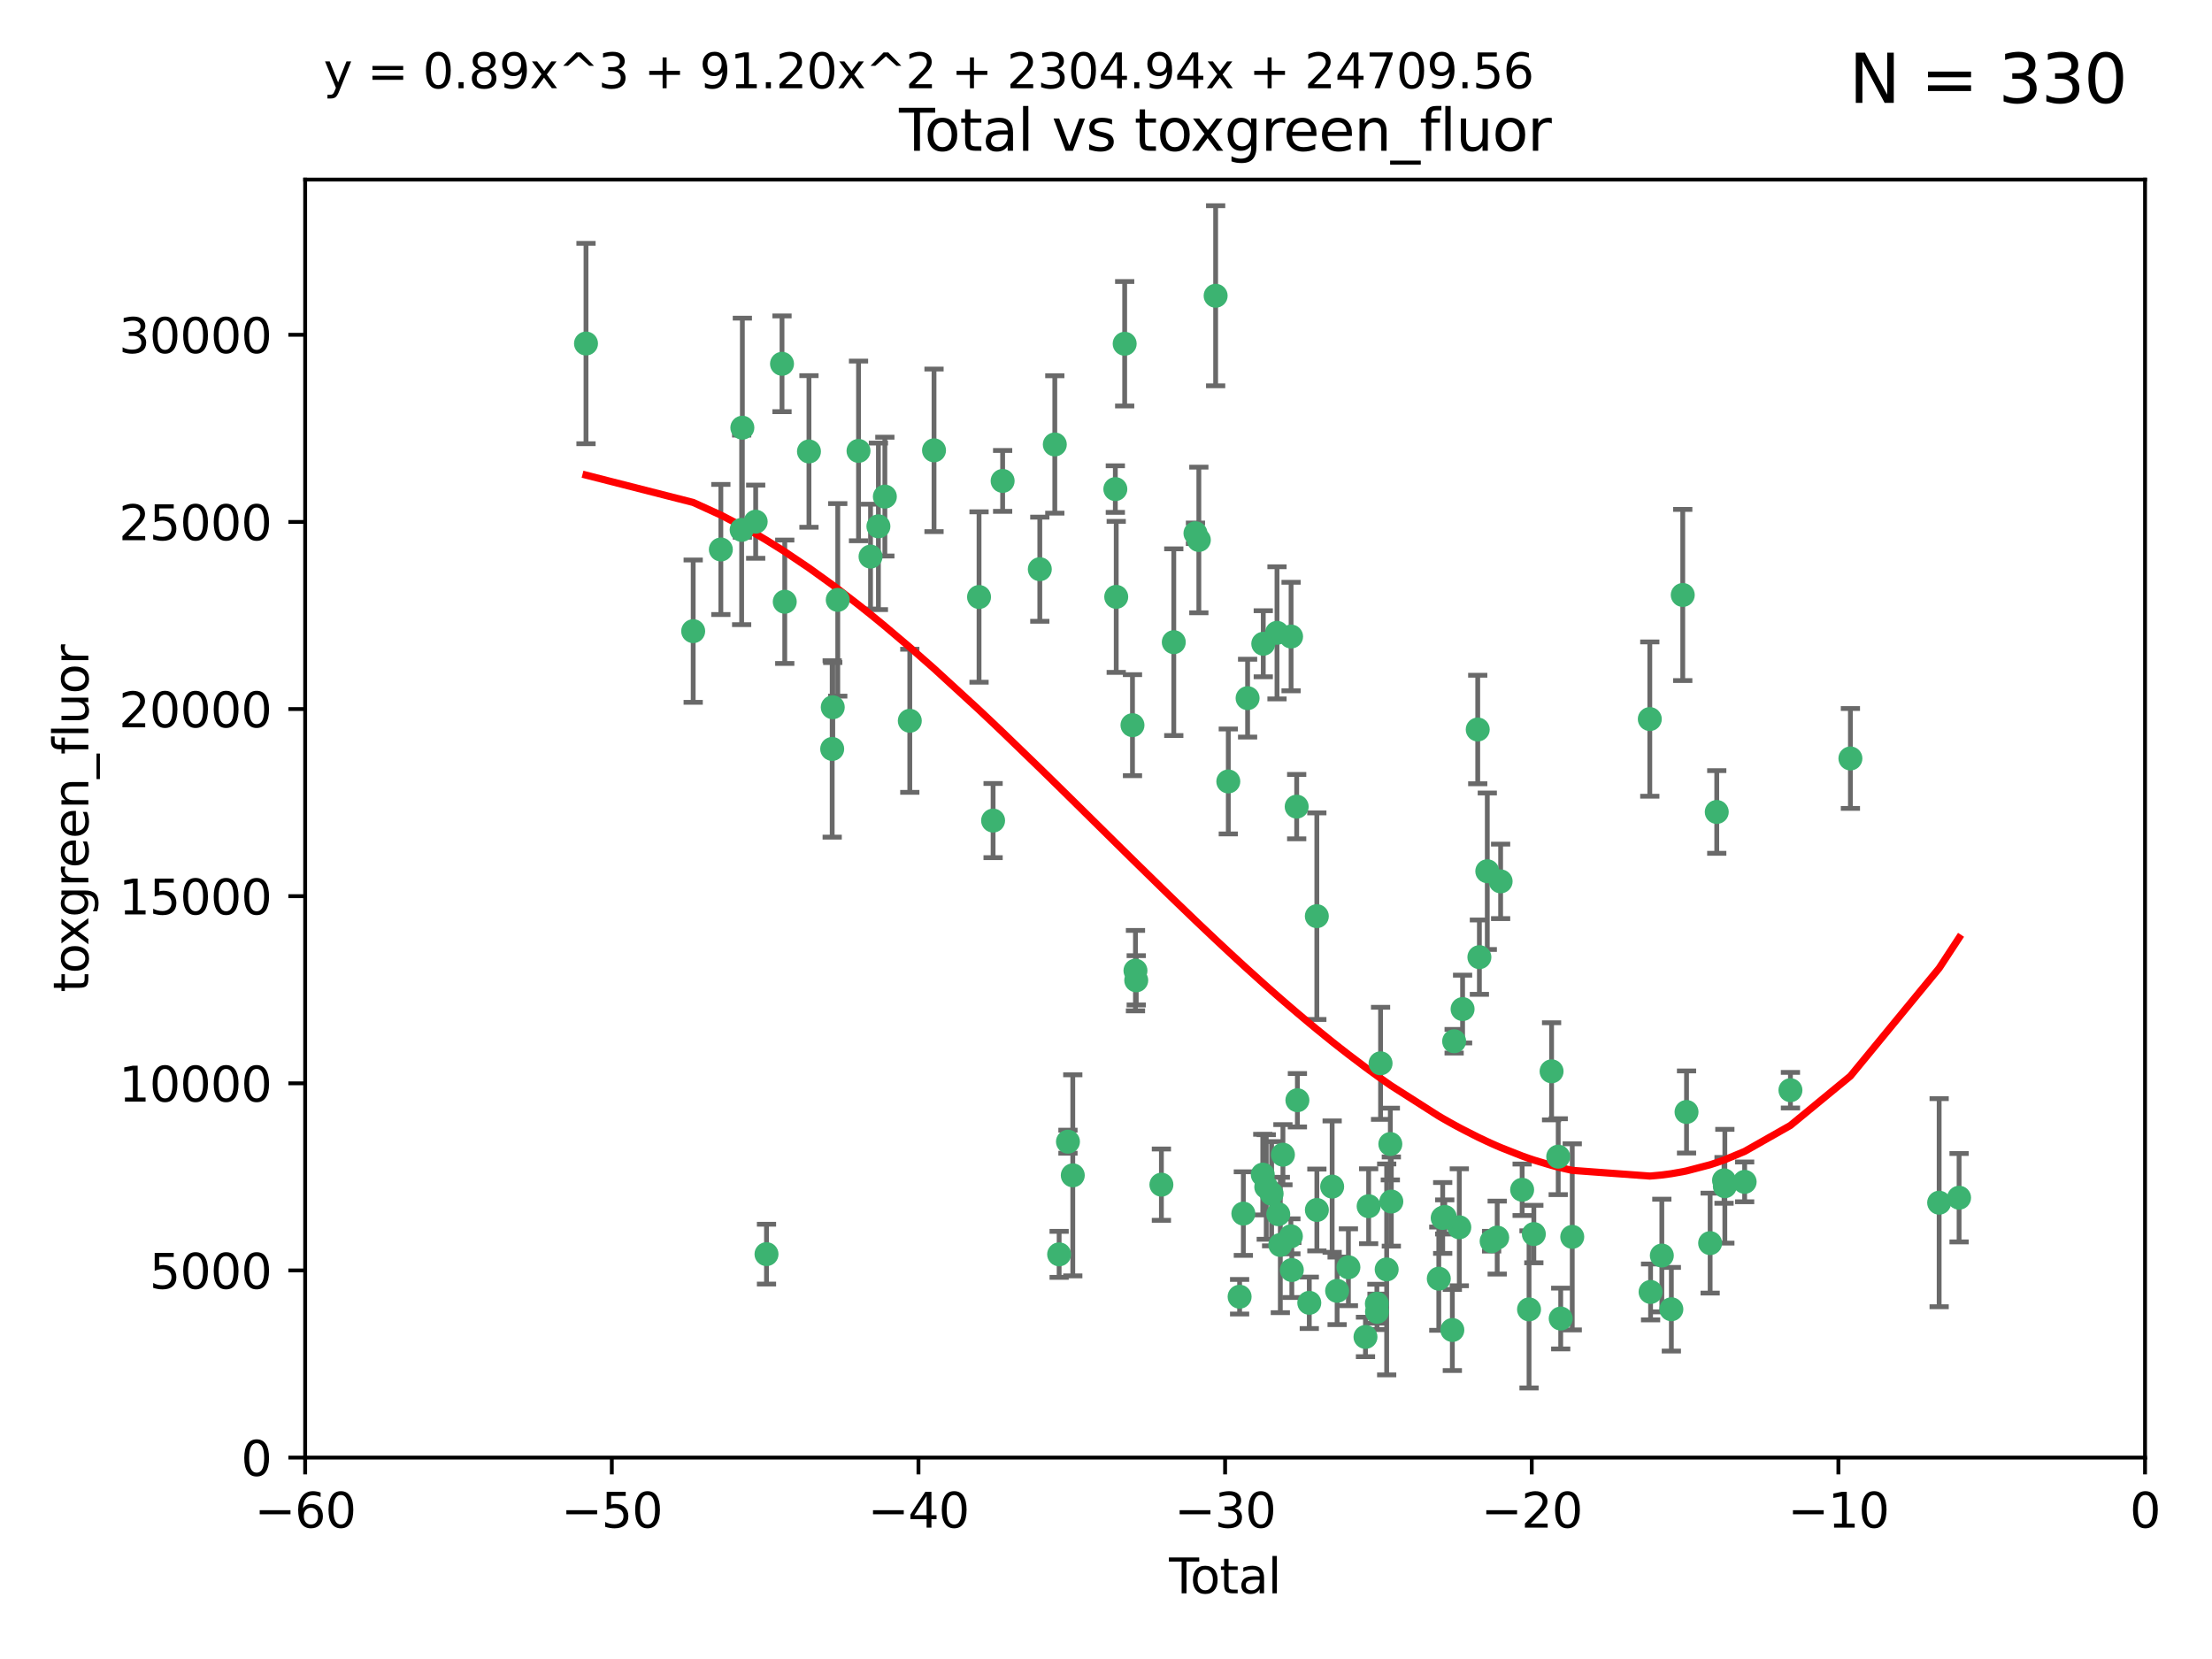 <?xml version="1.0" encoding="utf-8" standalone="no"?>
<!DOCTYPE svg PUBLIC "-//W3C//DTD SVG 1.1//EN"
  "http://www.w3.org/Graphics/SVG/1.1/DTD/svg11.dtd">
<svg xmlns:xlink="http://www.w3.org/1999/xlink" width="460.8pt" height="345.6pt" viewBox="0 0 460.8 345.6" xmlns="http://www.w3.org/2000/svg" version="1.1">
 <defs>
  <style type="text/css">*{stroke-linejoin: round; stroke-linecap: butt}</style>
 </defs>
 <g id="figure_1">
  <g id="patch_1">
   <path d="M 0 345.6 
L 460.8 345.6 
L 460.8 0 
L 0 0 
z
" style="fill: #ffffff"/>
  </g>
  <g id="axes_1">
   <g id="patch_2">
    <path d="M 63.571 303.64 
L 446.85 303.64 
L 446.85 37.411 
L 63.571 37.411 
z
" style="fill: #ffffff"/>
   </g>
   <g id="PathCollection_1">
    <defs>
     <path id="m20d4dfb774" d="M 0 1.118 
C 0.297 1.118 0.581 1 0.791 0.791 
C 1 0.581 1.118 0.297 1.118 0 
C 1.118 -0.297 1 -0.581 0.791 -0.791 
C 0.581 -1 0.297 -1.118 0 -1.118 
C -0.297 -1.118 -0.581 -1 -0.791 -0.791 
C -1 -0.581 -1.118 -0.297 -1.118 0 
C -1.118 0.297 -1 0.581 -0.791 0.791 
C -0.581 1 -0.297 1.118 0 1.118 
z
" style="stroke: #3cb371"/>
    </defs>
    <g clip-path="url(#p49dd19974f)">
     <use xlink:href="#m20d4dfb774" x="122.075" y="71.562" style="fill: #3cb371; stroke: #3cb371"/>
     <use xlink:href="#m20d4dfb774" x="144.404" y="131.48" style="fill: #3cb371; stroke: #3cb371"/>
     <use xlink:href="#m20d4dfb774" x="150.166" y="114.467" style="fill: #3cb371; stroke: #3cb371"/>
     <use xlink:href="#m20d4dfb774" x="154.499" y="110.38" style="fill: #3cb371; stroke: #3cb371"/>
     <use xlink:href="#m20d4dfb774" x="154.646" y="89.097" style="fill: #3cb371; stroke: #3cb371"/>
     <use xlink:href="#m20d4dfb774" x="157.422" y="108.676" style="fill: #3cb371; stroke: #3cb371"/>
     <use xlink:href="#m20d4dfb774" x="159.676" y="261.259" style="fill: #3cb371; stroke: #3cb371"/>
     <use xlink:href="#m20d4dfb774" x="162.908" y="75.786" style="fill: #3cb371; stroke: #3cb371"/>
     <use xlink:href="#m20d4dfb774" x="163.479" y="125.356" style="fill: #3cb371; stroke: #3cb371"/>
     <use xlink:href="#m20d4dfb774" x="168.522" y="94.046" style="fill: #3cb371; stroke: #3cb371"/>
     <use xlink:href="#m20d4dfb774" x="173.36" y="156.019" style="fill: #3cb371; stroke: #3cb371"/>
     <use xlink:href="#m20d4dfb774" x="173.478" y="147.335" style="fill: #3cb371; stroke: #3cb371"/>
     <use xlink:href="#m20d4dfb774" x="174.52" y="124.965" style="fill: #3cb371; stroke: #3cb371"/>
     <use xlink:href="#m20d4dfb774" x="178.846" y="93.933" style="fill: #3cb371; stroke: #3cb371"/>
     <use xlink:href="#m20d4dfb774" x="181.35" y="115.953" style="fill: #3cb371; stroke: #3cb371"/>
     <use xlink:href="#m20d4dfb774" x="182.989" y="109.646" style="fill: #3cb371; stroke: #3cb371"/>
     <use xlink:href="#m20d4dfb774" x="184.332" y="103.453" style="fill: #3cb371; stroke: #3cb371"/>
     <use xlink:href="#m20d4dfb774" x="189.528" y="150.153" style="fill: #3cb371; stroke: #3cb371"/>
     <use xlink:href="#m20d4dfb774" x="194.574" y="93.812" style="fill: #3cb371; stroke: #3cb371"/>
     <use xlink:href="#m20d4dfb774" x="203.952" y="124.367" style="fill: #3cb371; stroke: #3cb371"/>
     <use xlink:href="#m20d4dfb774" x="206.88" y="170.94" style="fill: #3cb371; stroke: #3cb371"/>
     <use xlink:href="#m20d4dfb774" x="208.867" y="100.184" style="fill: #3cb371; stroke: #3cb371"/>
     <use xlink:href="#m20d4dfb774" x="216.611" y="118.577" style="fill: #3cb371; stroke: #3cb371"/>
     <use xlink:href="#m20d4dfb774" x="219.736" y="92.588" style="fill: #3cb371; stroke: #3cb371"/>
     <use xlink:href="#m20d4dfb774" x="220.638" y="261.303" style="fill: #3cb371; stroke: #3cb371"/>
     <use xlink:href="#m20d4dfb774" x="222.475" y="237.833" style="fill: #3cb371; stroke: #3cb371"/>
     <use xlink:href="#m20d4dfb774" x="223.48" y="244.844" style="fill: #3cb371; stroke: #3cb371"/>
     <use xlink:href="#m20d4dfb774" x="232.345" y="101.886" style="fill: #3cb371; stroke: #3cb371"/>
     <use xlink:href="#m20d4dfb774" x="232.53" y="124.337" style="fill: #3cb371; stroke: #3cb371"/>
     <use xlink:href="#m20d4dfb774" x="234.291" y="71.61" style="fill: #3cb371; stroke: #3cb371"/>
     <use xlink:href="#m20d4dfb774" x="235.917" y="151.067" style="fill: #3cb371; stroke: #3cb371"/>
     <use xlink:href="#m20d4dfb774" x="236.539" y="202.203" style="fill: #3cb371; stroke: #3cb371"/>
     <use xlink:href="#m20d4dfb774" x="236.699" y="204.22" style="fill: #3cb371; stroke: #3cb371"/>
     <use xlink:href="#m20d4dfb774" x="241.942" y="246.787" style="fill: #3cb371; stroke: #3cb371"/>
     <use xlink:href="#m20d4dfb774" x="244.521" y="133.776" style="fill: #3cb371; stroke: #3cb371"/>
     <use xlink:href="#m20d4dfb774" x="249.037" y="111.087" style="fill: #3cb371; stroke: #3cb371"/>
     <use xlink:href="#m20d4dfb774" x="249.741" y="112.487" style="fill: #3cb371; stroke: #3cb371"/>
     <use xlink:href="#m20d4dfb774" x="253.24" y="61.614" style="fill: #3cb371; stroke: #3cb371"/>
     <use xlink:href="#m20d4dfb774" x="255.878" y="162.792" style="fill: #3cb371; stroke: #3cb371"/>
     <use xlink:href="#m20d4dfb774" x="258.233" y="270.13" style="fill: #3cb371; stroke: #3cb371"/>
     <use xlink:href="#m20d4dfb774" x="259.013" y="252.814" style="fill: #3cb371; stroke: #3cb371"/>
     <use xlink:href="#m20d4dfb774" x="259.897" y="145.439" style="fill: #3cb371; stroke: #3cb371"/>
     <use xlink:href="#m20d4dfb774" x="263.059" y="244.691" style="fill: #3cb371; stroke: #3cb371"/>
     <use xlink:href="#m20d4dfb774" x="263.163" y="134.104" style="fill: #3cb371; stroke: #3cb371"/>
     <use xlink:href="#m20d4dfb774" x="263.785" y="247.267" style="fill: #3cb371; stroke: #3cb371"/>
     <use xlink:href="#m20d4dfb774" x="264.901" y="248.674" style="fill: #3cb371; stroke: #3cb371"/>
     <use xlink:href="#m20d4dfb774" x="266.022" y="131.829" style="fill: #3cb371; stroke: #3cb371"/>
     <use xlink:href="#m20d4dfb774" x="266.284" y="252.941" style="fill: #3cb371; stroke: #3cb371"/>
     <use xlink:href="#m20d4dfb774" x="266.715" y="259.35" style="fill: #3cb371; stroke: #3cb371"/>
     <use xlink:href="#m20d4dfb774" x="267.259" y="240.543" style="fill: #3cb371; stroke: #3cb371"/>
     <use xlink:href="#m20d4dfb774" x="268.915" y="257.545" style="fill: #3cb371; stroke: #3cb371"/>
     <use xlink:href="#m20d4dfb774" x="268.956" y="132.603" style="fill: #3cb371; stroke: #3cb371"/>
     <use xlink:href="#m20d4dfb774" x="269.11" y="264.57" style="fill: #3cb371; stroke: #3cb371"/>
     <use xlink:href="#m20d4dfb774" x="270.123" y="168.036" style="fill: #3cb371; stroke: #3cb371"/>
     <use xlink:href="#m20d4dfb774" x="270.272" y="229.198" style="fill: #3cb371; stroke: #3cb371"/>
     <use xlink:href="#m20d4dfb774" x="272.749" y="271.4" style="fill: #3cb371; stroke: #3cb371"/>
     <use xlink:href="#m20d4dfb774" x="274.32" y="190.856" style="fill: #3cb371; stroke: #3cb371"/>
     <use xlink:href="#m20d4dfb774" x="274.329" y="252.059" style="fill: #3cb371; stroke: #3cb371"/>
     <use xlink:href="#m20d4dfb774" x="277.512" y="247.195" style="fill: #3cb371; stroke: #3cb371"/>
     <use xlink:href="#m20d4dfb774" x="278.547" y="268.906" style="fill: #3cb371; stroke: #3cb371"/>
     <use xlink:href="#m20d4dfb774" x="280.898" y="263.993" style="fill: #3cb371; stroke: #3cb371"/>
     <use xlink:href="#m20d4dfb774" x="284.454" y="278.508" style="fill: #3cb371; stroke: #3cb371"/>
     <use xlink:href="#m20d4dfb774" x="285.113" y="251.277" style="fill: #3cb371; stroke: #3cb371"/>
     <use xlink:href="#m20d4dfb774" x="286.83" y="271.584" style="fill: #3cb371; stroke: #3cb371"/>
     <use xlink:href="#m20d4dfb774" x="286.857" y="273.278" style="fill: #3cb371; stroke: #3cb371"/>
     <use xlink:href="#m20d4dfb774" x="287.598" y="221.508" style="fill: #3cb371; stroke: #3cb371"/>
     <use xlink:href="#m20d4dfb774" x="288.87" y="264.442" style="fill: #3cb371; stroke: #3cb371"/>
     <use xlink:href="#m20d4dfb774" x="289.632" y="238.323" style="fill: #3cb371; stroke: #3cb371"/>
     <use xlink:href="#m20d4dfb774" x="289.839" y="250.302" style="fill: #3cb371; stroke: #3cb371"/>
     <use xlink:href="#m20d4dfb774" x="299.727" y="266.371" style="fill: #3cb371; stroke: #3cb371"/>
     <use xlink:href="#m20d4dfb774" x="300.54" y="253.724" style="fill: #3cb371; stroke: #3cb371"/>
     <use xlink:href="#m20d4dfb774" x="300.97" y="253.509" style="fill: #3cb371; stroke: #3cb371"/>
     <use xlink:href="#m20d4dfb774" x="302.549" y="277.063" style="fill: #3cb371; stroke: #3cb371"/>
     <use xlink:href="#m20d4dfb774" x="302.924" y="216.908" style="fill: #3cb371; stroke: #3cb371"/>
     <use xlink:href="#m20d4dfb774" x="303.999" y="255.666" style="fill: #3cb371; stroke: #3cb371"/>
     <use xlink:href="#m20d4dfb774" x="304.684" y="210.208" style="fill: #3cb371; stroke: #3cb371"/>
     <use xlink:href="#m20d4dfb774" x="307.838" y="151.97" style="fill: #3cb371; stroke: #3cb371"/>
     <use xlink:href="#m20d4dfb774" x="308.184" y="199.394" style="fill: #3cb371; stroke: #3cb371"/>
     <use xlink:href="#m20d4dfb774" x="309.83" y="181.494" style="fill: #3cb371; stroke: #3cb371"/>
     <use xlink:href="#m20d4dfb774" x="310.734" y="258.565" style="fill: #3cb371; stroke: #3cb371"/>
     <use xlink:href="#m20d4dfb774" x="311.894" y="257.812" style="fill: #3cb371; stroke: #3cb371"/>
     <use xlink:href="#m20d4dfb774" x="312.607" y="183.606" style="fill: #3cb371; stroke: #3cb371"/>
     <use xlink:href="#m20d4dfb774" x="317.09" y="247.85" style="fill: #3cb371; stroke: #3cb371"/>
     <use xlink:href="#m20d4dfb774" x="318.526" y="272.768" style="fill: #3cb371; stroke: #3cb371"/>
     <use xlink:href="#m20d4dfb774" x="319.527" y="257.076" style="fill: #3cb371; stroke: #3cb371"/>
     <use xlink:href="#m20d4dfb774" x="323.223" y="223.176" style="fill: #3cb371; stroke: #3cb371"/>
     <use xlink:href="#m20d4dfb774" x="324.605" y="240.958" style="fill: #3cb371; stroke: #3cb371"/>
     <use xlink:href="#m20d4dfb774" x="325.125" y="274.674" style="fill: #3cb371; stroke: #3cb371"/>
     <use xlink:href="#m20d4dfb774" x="327.528" y="257.661" style="fill: #3cb371; stroke: #3cb371"/>
     <use xlink:href="#m20d4dfb774" x="343.683" y="149.795" style="fill: #3cb371; stroke: #3cb371"/>
     <use xlink:href="#m20d4dfb774" x="343.846" y="269.137" style="fill: #3cb371; stroke: #3cb371"/>
     <use xlink:href="#m20d4dfb774" x="346.19" y="261.551" style="fill: #3cb371; stroke: #3cb371"/>
     <use xlink:href="#m20d4dfb774" x="348.174" y="272.741" style="fill: #3cb371; stroke: #3cb371"/>
     <use xlink:href="#m20d4dfb774" x="350.548" y="123.943" style="fill: #3cb371; stroke: #3cb371"/>
     <use xlink:href="#m20d4dfb774" x="351.336" y="231.646" style="fill: #3cb371; stroke: #3cb371"/>
     <use xlink:href="#m20d4dfb774" x="356.254" y="258.966" style="fill: #3cb371; stroke: #3cb371"/>
     <use xlink:href="#m20d4dfb774" x="357.632" y="169.147" style="fill: #3cb371; stroke: #3cb371"/>
     <use xlink:href="#m20d4dfb774" x="359.15" y="245.892" style="fill: #3cb371; stroke: #3cb371"/>
     <use xlink:href="#m20d4dfb774" x="359.317" y="247.114" style="fill: #3cb371; stroke: #3cb371"/>
     <use xlink:href="#m20d4dfb774" x="363.442" y="246.204" style="fill: #3cb371; stroke: #3cb371"/>
     <use xlink:href="#m20d4dfb774" x="372.98" y="227.107" style="fill: #3cb371; stroke: #3cb371"/>
     <use xlink:href="#m20d4dfb774" x="385.474" y="157.999" style="fill: #3cb371; stroke: #3cb371"/>
     <use xlink:href="#m20d4dfb774" x="403.96" y="250.544" style="fill: #3cb371; stroke: #3cb371"/>
     <use xlink:href="#m20d4dfb774" x="408.113" y="249.505" style="fill: #3cb371; stroke: #3cb371"/>
    </g>
   </g>
   <g id="matplotlib.axis_1">
    <g id="xtick_1">
     <g id="line2d_1">
      <defs>
       <path id="m58cbd52d92" d="M 0 0 
L 0 3.5 
" style="stroke: #000000; stroke-width: 0.8"/>
      </defs>
      <g>
       <use xlink:href="#m58cbd52d92" x="63.571" y="303.64" style="stroke: #000000; stroke-width: 0.8"/>
      </g>
     </g>
     <g id="text_1">
      <!-- −60 -->
      <g transform="translate(53.019 318.238)scale(0.1 -0.1)">
       <defs>
        <path id="DejaVuSans-2212" d="M 678 2272 
L 4684 2272 
L 4684 1741 
L 678 1741 
L 678 2272 
z
" transform="scale(0.016)"/>
        <path id="DejaVuSans-36" d="M 2113 2584 
Q 1688 2584 1439 2293 
Q 1191 2003 1191 1497 
Q 1191 994 1439 701 
Q 1688 409 2113 409 
Q 2538 409 2786 701 
Q 3034 994 3034 1497 
Q 3034 2003 2786 2293 
Q 2538 2584 2113 2584 
z
M 3366 4563 
L 3366 3988 
Q 3128 4100 2886 4159 
Q 2644 4219 2406 4219 
Q 1781 4219 1451 3797 
Q 1122 3375 1075 2522 
Q 1259 2794 1537 2939 
Q 1816 3084 2150 3084 
Q 2853 3084 3261 2657 
Q 3669 2231 3669 1497 
Q 3669 778 3244 343 
Q 2819 -91 2113 -91 
Q 1303 -91 875 529 
Q 447 1150 447 2328 
Q 447 3434 972 4092 
Q 1497 4750 2381 4750 
Q 2619 4750 2861 4703 
Q 3103 4656 3366 4563 
z
" transform="scale(0.016)"/>
        <path id="DejaVuSans-30" d="M 2034 4250 
Q 1547 4250 1301 3770 
Q 1056 3291 1056 2328 
Q 1056 1369 1301 889 
Q 1547 409 2034 409 
Q 2525 409 2770 889 
Q 3016 1369 3016 2328 
Q 3016 3291 2770 3770 
Q 2525 4250 2034 4250 
z
M 2034 4750 
Q 2819 4750 3233 4129 
Q 3647 3509 3647 2328 
Q 3647 1150 3233 529 
Q 2819 -91 2034 -91 
Q 1250 -91 836 529 
Q 422 1150 422 2328 
Q 422 3509 836 4129 
Q 1250 4750 2034 4750 
z
" transform="scale(0.016)"/>
       </defs>
       <use xlink:href="#DejaVuSans-2212"/>
       <use xlink:href="#DejaVuSans-36" x="83.789"/>
       <use xlink:href="#DejaVuSans-30" x="147.412"/>
      </g>
     </g>
    </g>
    <g id="xtick_2">
     <g id="line2d_2">
      <g>
       <use xlink:href="#m58cbd52d92" x="127.451" y="303.64" style="stroke: #000000; stroke-width: 0.8"/>
      </g>
     </g>
     <g id="text_2">
      <!-- −50 -->
      <g transform="translate(116.899 318.238)scale(0.1 -0.1)">
       <defs>
        <path id="DejaVuSans-35" d="M 691 4666 
L 3169 4666 
L 3169 4134 
L 1269 4134 
L 1269 2991 
Q 1406 3038 1543 3061 
Q 1681 3084 1819 3084 
Q 2600 3084 3056 2656 
Q 3513 2228 3513 1497 
Q 3513 744 3044 326 
Q 2575 -91 1722 -91 
Q 1428 -91 1123 -41 
Q 819 9 494 109 
L 494 744 
Q 775 591 1075 516 
Q 1375 441 1709 441 
Q 2250 441 2565 725 
Q 2881 1009 2881 1497 
Q 2881 1984 2565 2268 
Q 2250 2553 1709 2553 
Q 1456 2553 1204 2497 
Q 953 2441 691 2322 
L 691 4666 
z
" transform="scale(0.016)"/>
       </defs>
       <use xlink:href="#DejaVuSans-2212"/>
       <use xlink:href="#DejaVuSans-35" x="83.789"/>
       <use xlink:href="#DejaVuSans-30" x="147.412"/>
      </g>
     </g>
    </g>
    <g id="xtick_3">
     <g id="line2d_3">
      <g>
       <use xlink:href="#m58cbd52d92" x="191.331" y="303.64" style="stroke: #000000; stroke-width: 0.8"/>
      </g>
     </g>
     <g id="text_3">
      <!-- −40 -->
      <g transform="translate(180.778 318.238)scale(0.1 -0.1)">
       <defs>
        <path id="DejaVuSans-34" d="M 2419 4116 
L 825 1625 
L 2419 1625 
L 2419 4116 
z
M 2253 4666 
L 3047 4666 
L 3047 1625 
L 3713 1625 
L 3713 1100 
L 3047 1100 
L 3047 0 
L 2419 0 
L 2419 1100 
L 313 1100 
L 313 1709 
L 2253 4666 
z
" transform="scale(0.016)"/>
       </defs>
       <use xlink:href="#DejaVuSans-2212"/>
       <use xlink:href="#DejaVuSans-34" x="83.789"/>
       <use xlink:href="#DejaVuSans-30" x="147.412"/>
      </g>
     </g>
    </g>
    <g id="xtick_4">
     <g id="line2d_4">
      <g>
       <use xlink:href="#m58cbd52d92" x="255.211" y="303.64" style="stroke: #000000; stroke-width: 0.8"/>
      </g>
     </g>
     <g id="text_4">
      <!-- −30 -->
      <g transform="translate(244.658 318.238)scale(0.1 -0.1)">
       <defs>
        <path id="DejaVuSans-33" d="M 2597 2516 
Q 3050 2419 3304 2112 
Q 3559 1806 3559 1356 
Q 3559 666 3084 287 
Q 2609 -91 1734 -91 
Q 1441 -91 1130 -33 
Q 819 25 488 141 
L 488 750 
Q 750 597 1062 519 
Q 1375 441 1716 441 
Q 2309 441 2620 675 
Q 2931 909 2931 1356 
Q 2931 1769 2642 2001 
Q 2353 2234 1838 2234 
L 1294 2234 
L 1294 2753 
L 1863 2753 
Q 2328 2753 2575 2939 
Q 2822 3125 2822 3475 
Q 2822 3834 2567 4026 
Q 2313 4219 1838 4219 
Q 1578 4219 1281 4162 
Q 984 4106 628 3988 
L 628 4550 
Q 988 4650 1302 4700 
Q 1616 4750 1894 4750 
Q 2613 4750 3031 4423 
Q 3450 4097 3450 3541 
Q 3450 3153 3228 2886 
Q 3006 2619 2597 2516 
z
" transform="scale(0.016)"/>
       </defs>
       <use xlink:href="#DejaVuSans-2212"/>
       <use xlink:href="#DejaVuSans-33" x="83.789"/>
       <use xlink:href="#DejaVuSans-30" x="147.412"/>
      </g>
     </g>
    </g>
    <g id="xtick_5">
     <g id="line2d_5">
      <g>
       <use xlink:href="#m58cbd52d92" x="319.09" y="303.64" style="stroke: #000000; stroke-width: 0.8"/>
      </g>
     </g>
     <g id="text_5">
      <!-- −20 -->
      <g transform="translate(308.538 318.238)scale(0.1 -0.1)">
       <defs>
        <path id="DejaVuSans-32" d="M 1228 531 
L 3431 531 
L 3431 0 
L 469 0 
L 469 531 
Q 828 903 1448 1529 
Q 2069 2156 2228 2338 
Q 2531 2678 2651 2914 
Q 2772 3150 2772 3378 
Q 2772 3750 2511 3984 
Q 2250 4219 1831 4219 
Q 1534 4219 1204 4116 
Q 875 4013 500 3803 
L 500 4441 
Q 881 4594 1212 4672 
Q 1544 4750 1819 4750 
Q 2544 4750 2975 4387 
Q 3406 4025 3406 3419 
Q 3406 3131 3298 2873 
Q 3191 2616 2906 2266 
Q 2828 2175 2409 1742 
Q 1991 1309 1228 531 
z
" transform="scale(0.016)"/>
       </defs>
       <use xlink:href="#DejaVuSans-2212"/>
       <use xlink:href="#DejaVuSans-32" x="83.789"/>
       <use xlink:href="#DejaVuSans-30" x="147.412"/>
      </g>
     </g>
    </g>
    <g id="xtick_6">
     <g id="line2d_6">
      <g>
       <use xlink:href="#m58cbd52d92" x="382.97" y="303.64" style="stroke: #000000; stroke-width: 0.8"/>
      </g>
     </g>
     <g id="text_6">
      <!-- −10 -->
      <g transform="translate(372.418 318.238)scale(0.1 -0.1)">
       <defs>
        <path id="DejaVuSans-31" d="M 794 531 
L 1825 531 
L 1825 4091 
L 703 3866 
L 703 4441 
L 1819 4666 
L 2450 4666 
L 2450 531 
L 3481 531 
L 3481 0 
L 794 0 
L 794 531 
z
" transform="scale(0.016)"/>
       </defs>
       <use xlink:href="#DejaVuSans-2212"/>
       <use xlink:href="#DejaVuSans-31" x="83.789"/>
       <use xlink:href="#DejaVuSans-30" x="147.412"/>
      </g>
     </g>
    </g>
    <g id="xtick_7">
     <g id="line2d_7">
      <g>
       <use xlink:href="#m58cbd52d92" x="446.85" y="303.64" style="stroke: #000000; stroke-width: 0.8"/>
      </g>
     </g>
     <g id="text_7">
      <!-- 0 -->
      <g transform="translate(443.669 318.238)scale(0.1 -0.1)">
       <use xlink:href="#DejaVuSans-30"/>
      </g>
     </g>
    </g>
    <g id="text_8">
     <!-- Total -->
     <g transform="translate(243.534 331.917)scale(0.1 -0.1)">
      <defs>
       <path id="DejaVuSans-54" d="M -19 4666 
L 3928 4666 
L 3928 4134 
L 2272 4134 
L 2272 0 
L 1638 0 
L 1638 4134 
L -19 4134 
L -19 4666 
z
" transform="scale(0.016)"/>
       <path id="DejaVuSans-6f" d="M 1959 3097 
Q 1497 3097 1228 2736 
Q 959 2375 959 1747 
Q 959 1119 1226 758 
Q 1494 397 1959 397 
Q 2419 397 2687 759 
Q 2956 1122 2956 1747 
Q 2956 2369 2687 2733 
Q 2419 3097 1959 3097 
z
M 1959 3584 
Q 2709 3584 3137 3096 
Q 3566 2609 3566 1747 
Q 3566 888 3137 398 
Q 2709 -91 1959 -91 
Q 1206 -91 779 398 
Q 353 888 353 1747 
Q 353 2609 779 3096 
Q 1206 3584 1959 3584 
z
" transform="scale(0.016)"/>
       <path id="DejaVuSans-74" d="M 1172 4494 
L 1172 3500 
L 2356 3500 
L 2356 3053 
L 1172 3053 
L 1172 1153 
Q 1172 725 1289 603 
Q 1406 481 1766 481 
L 2356 481 
L 2356 0 
L 1766 0 
Q 1100 0 847 248 
Q 594 497 594 1153 
L 594 3053 
L 172 3053 
L 172 3500 
L 594 3500 
L 594 4494 
L 1172 4494 
z
" transform="scale(0.016)"/>
       <path id="DejaVuSans-61" d="M 2194 1759 
Q 1497 1759 1228 1600 
Q 959 1441 959 1056 
Q 959 750 1161 570 
Q 1363 391 1709 391 
Q 2188 391 2477 730 
Q 2766 1069 2766 1631 
L 2766 1759 
L 2194 1759 
z
M 3341 1997 
L 3341 0 
L 2766 0 
L 2766 531 
Q 2569 213 2275 61 
Q 1981 -91 1556 -91 
Q 1019 -91 701 211 
Q 384 513 384 1019 
Q 384 1609 779 1909 
Q 1175 2209 1959 2209 
L 2766 2209 
L 2766 2266 
Q 2766 2663 2505 2880 
Q 2244 3097 1772 3097 
Q 1472 3097 1187 3025 
Q 903 2953 641 2809 
L 641 3341 
Q 956 3463 1253 3523 
Q 1550 3584 1831 3584 
Q 2591 3584 2966 3190 
Q 3341 2797 3341 1997 
z
" transform="scale(0.016)"/>
       <path id="DejaVuSans-6c" d="M 603 4863 
L 1178 4863 
L 1178 0 
L 603 0 
L 603 4863 
z
" transform="scale(0.016)"/>
      </defs>
      <use xlink:href="#DejaVuSans-54"/>
      <use xlink:href="#DejaVuSans-6f" x="44.084"/>
      <use xlink:href="#DejaVuSans-74" x="105.266"/>
      <use xlink:href="#DejaVuSans-61" x="144.475"/>
      <use xlink:href="#DejaVuSans-6c" x="205.754"/>
     </g>
    </g>
   </g>
   <g id="matplotlib.axis_2">
    <g id="ytick_1">
     <g id="line2d_8">
      <defs>
       <path id="m958a8f0a3f" d="M 0 0 
L -3.5 0 
" style="stroke: #000000; stroke-width: 0.8"/>
      </defs>
      <g>
       <use xlink:href="#m958a8f0a3f" x="63.571" y="303.64" style="stroke: #000000; stroke-width: 0.8"/>
      </g>
     </g>
     <g id="text_9">
      <!-- 0 -->
      <g transform="translate(50.209 307.439)scale(0.1 -0.1)">
       <use xlink:href="#DejaVuSans-30"/>
      </g>
     </g>
    </g>
    <g id="ytick_2">
     <g id="line2d_9">
      <g>
       <use xlink:href="#m958a8f0a3f" x="63.571" y="264.657" style="stroke: #000000; stroke-width: 0.8"/>
      </g>
     </g>
     <g id="text_10">
      <!-- 5000 -->
      <g transform="translate(31.121 268.457)scale(0.1 -0.1)">
       <use xlink:href="#DejaVuSans-35"/>
       <use xlink:href="#DejaVuSans-30" x="63.623"/>
       <use xlink:href="#DejaVuSans-30" x="127.246"/>
       <use xlink:href="#DejaVuSans-30" x="190.869"/>
      </g>
     </g>
    </g>
    <g id="ytick_3">
     <g id="line2d_10">
      <g>
       <use xlink:href="#m958a8f0a3f" x="63.571" y="225.675" style="stroke: #000000; stroke-width: 0.8"/>
      </g>
     </g>
     <g id="text_11">
      <!-- 10000 -->
      <g transform="translate(24.759 229.474)scale(0.1 -0.1)">
       <use xlink:href="#DejaVuSans-31"/>
       <use xlink:href="#DejaVuSans-30" x="63.623"/>
       <use xlink:href="#DejaVuSans-30" x="127.246"/>
       <use xlink:href="#DejaVuSans-30" x="190.869"/>
       <use xlink:href="#DejaVuSans-30" x="254.492"/>
      </g>
     </g>
    </g>
    <g id="ytick_4">
     <g id="line2d_11">
      <g>
       <use xlink:href="#m958a8f0a3f" x="63.571" y="186.692" style="stroke: #000000; stroke-width: 0.8"/>
      </g>
     </g>
     <g id="text_12">
      <!-- 15000 -->
      <g transform="translate(24.759 190.492)scale(0.1 -0.1)">
       <use xlink:href="#DejaVuSans-31"/>
       <use xlink:href="#DejaVuSans-35" x="63.623"/>
       <use xlink:href="#DejaVuSans-30" x="127.246"/>
       <use xlink:href="#DejaVuSans-30" x="190.869"/>
       <use xlink:href="#DejaVuSans-30" x="254.492"/>
      </g>
     </g>
    </g>
    <g id="ytick_5">
     <g id="line2d_12">
      <g>
       <use xlink:href="#m958a8f0a3f" x="63.571" y="147.71" style="stroke: #000000; stroke-width: 0.8"/>
      </g>
     </g>
     <g id="text_13">
      <!-- 20000 -->
      <g transform="translate(24.759 151.509)scale(0.1 -0.1)">
       <use xlink:href="#DejaVuSans-32"/>
       <use xlink:href="#DejaVuSans-30" x="63.623"/>
       <use xlink:href="#DejaVuSans-30" x="127.246"/>
       <use xlink:href="#DejaVuSans-30" x="190.869"/>
       <use xlink:href="#DejaVuSans-30" x="254.492"/>
      </g>
     </g>
    </g>
    <g id="ytick_6">
     <g id="line2d_13">
      <g>
       <use xlink:href="#m958a8f0a3f" x="63.571" y="108.727" style="stroke: #000000; stroke-width: 0.8"/>
      </g>
     </g>
     <g id="text_14">
      <!-- 25000 -->
      <g transform="translate(24.759 112.527)scale(0.1 -0.1)">
       <use xlink:href="#DejaVuSans-32"/>
       <use xlink:href="#DejaVuSans-35" x="63.623"/>
       <use xlink:href="#DejaVuSans-30" x="127.246"/>
       <use xlink:href="#DejaVuSans-30" x="190.869"/>
       <use xlink:href="#DejaVuSans-30" x="254.492"/>
      </g>
     </g>
    </g>
    <g id="ytick_7">
     <g id="line2d_14">
      <g>
       <use xlink:href="#m958a8f0a3f" x="63.571" y="69.745" style="stroke: #000000; stroke-width: 0.8"/>
      </g>
     </g>
     <g id="text_15">
      <!-- 30000 -->
      <g transform="translate(24.759 73.544)scale(0.1 -0.1)">
       <use xlink:href="#DejaVuSans-33"/>
       <use xlink:href="#DejaVuSans-30" x="63.623"/>
       <use xlink:href="#DejaVuSans-30" x="127.246"/>
       <use xlink:href="#DejaVuSans-30" x="190.869"/>
       <use xlink:href="#DejaVuSans-30" x="254.492"/>
      </g>
     </g>
    </g>
    <g id="text_16">
     <!-- toxgreen_fluor -->
     <g transform="translate(18.401 206.72)rotate(-90)scale(0.1 -0.1)">
      <defs>
       <path id="DejaVuSans-78" d="M 3513 3500 
L 2247 1797 
L 3578 0 
L 2900 0 
L 1881 1375 
L 863 0 
L 184 0 
L 1544 1831 
L 300 3500 
L 978 3500 
L 1906 2253 
L 2834 3500 
L 3513 3500 
z
" transform="scale(0.016)"/>
       <path id="DejaVuSans-67" d="M 2906 1791 
Q 2906 2416 2648 2759 
Q 2391 3103 1925 3103 
Q 1463 3103 1205 2759 
Q 947 2416 947 1791 
Q 947 1169 1205 825 
Q 1463 481 1925 481 
Q 2391 481 2648 825 
Q 2906 1169 2906 1791 
z
M 3481 434 
Q 3481 -459 3084 -895 
Q 2688 -1331 1869 -1331 
Q 1566 -1331 1297 -1286 
Q 1028 -1241 775 -1147 
L 775 -588 
Q 1028 -725 1275 -790 
Q 1522 -856 1778 -856 
Q 2344 -856 2625 -561 
Q 2906 -266 2906 331 
L 2906 616 
Q 2728 306 2450 153 
Q 2172 0 1784 0 
Q 1141 0 747 490 
Q 353 981 353 1791 
Q 353 2603 747 3093 
Q 1141 3584 1784 3584 
Q 2172 3584 2450 3431 
Q 2728 3278 2906 2969 
L 2906 3500 
L 3481 3500 
L 3481 434 
z
" transform="scale(0.016)"/>
       <path id="DejaVuSans-72" d="M 2631 2963 
Q 2534 3019 2420 3045 
Q 2306 3072 2169 3072 
Q 1681 3072 1420 2755 
Q 1159 2438 1159 1844 
L 1159 0 
L 581 0 
L 581 3500 
L 1159 3500 
L 1159 2956 
Q 1341 3275 1631 3429 
Q 1922 3584 2338 3584 
Q 2397 3584 2469 3576 
Q 2541 3569 2628 3553 
L 2631 2963 
z
" transform="scale(0.016)"/>
       <path id="DejaVuSans-65" d="M 3597 1894 
L 3597 1613 
L 953 1613 
Q 991 1019 1311 708 
Q 1631 397 2203 397 
Q 2534 397 2845 478 
Q 3156 559 3463 722 
L 3463 178 
Q 3153 47 2828 -22 
Q 2503 -91 2169 -91 
Q 1331 -91 842 396 
Q 353 884 353 1716 
Q 353 2575 817 3079 
Q 1281 3584 2069 3584 
Q 2775 3584 3186 3129 
Q 3597 2675 3597 1894 
z
M 3022 2063 
Q 3016 2534 2758 2815 
Q 2500 3097 2075 3097 
Q 1594 3097 1305 2825 
Q 1016 2553 972 2059 
L 3022 2063 
z
" transform="scale(0.016)"/>
       <path id="DejaVuSans-6e" d="M 3513 2113 
L 3513 0 
L 2938 0 
L 2938 2094 
Q 2938 2591 2744 2837 
Q 2550 3084 2163 3084 
Q 1697 3084 1428 2787 
Q 1159 2491 1159 1978 
L 1159 0 
L 581 0 
L 581 3500 
L 1159 3500 
L 1159 2956 
Q 1366 3272 1645 3428 
Q 1925 3584 2291 3584 
Q 2894 3584 3203 3211 
Q 3513 2838 3513 2113 
z
" transform="scale(0.016)"/>
       <path id="DejaVuSans-5f" d="M 3263 -1063 
L 3263 -1509 
L -63 -1509 
L -63 -1063 
L 3263 -1063 
z
" transform="scale(0.016)"/>
       <path id="DejaVuSans-66" d="M 2375 4863 
L 2375 4384 
L 1825 4384 
Q 1516 4384 1395 4259 
Q 1275 4134 1275 3809 
L 1275 3500 
L 2222 3500 
L 2222 3053 
L 1275 3053 
L 1275 0 
L 697 0 
L 697 3053 
L 147 3053 
L 147 3500 
L 697 3500 
L 697 3744 
Q 697 4328 969 4595 
Q 1241 4863 1831 4863 
L 2375 4863 
z
" transform="scale(0.016)"/>
       <path id="DejaVuSans-75" d="M 544 1381 
L 544 3500 
L 1119 3500 
L 1119 1403 
Q 1119 906 1312 657 
Q 1506 409 1894 409 
Q 2359 409 2629 706 
Q 2900 1003 2900 1516 
L 2900 3500 
L 3475 3500 
L 3475 0 
L 2900 0 
L 2900 538 
Q 2691 219 2414 64 
Q 2138 -91 1772 -91 
Q 1169 -91 856 284 
Q 544 659 544 1381 
z
M 1991 3584 
L 1991 3584 
z
" transform="scale(0.016)"/>
      </defs>
      <use xlink:href="#DejaVuSans-74"/>
      <use xlink:href="#DejaVuSans-6f" x="39.209"/>
      <use xlink:href="#DejaVuSans-78" x="97.266"/>
      <use xlink:href="#DejaVuSans-67" x="156.445"/>
      <use xlink:href="#DejaVuSans-72" x="219.922"/>
      <use xlink:href="#DejaVuSans-65" x="258.785"/>
      <use xlink:href="#DejaVuSans-65" x="320.309"/>
      <use xlink:href="#DejaVuSans-6e" x="381.832"/>
      <use xlink:href="#DejaVuSans-5f" x="445.211"/>
      <use xlink:href="#DejaVuSans-66" x="495.211"/>
      <use xlink:href="#DejaVuSans-6c" x="530.416"/>
      <use xlink:href="#DejaVuSans-75" x="558.199"/>
      <use xlink:href="#DejaVuSans-6f" x="621.578"/>
      <use xlink:href="#DejaVuSans-72" x="682.76"/>
     </g>
    </g>
   </g>
   <g id="LineCollection_1">
    <path d="M 122.075 92.434 
L 122.075 50.691 
" clip-path="url(#p49dd19974f)" style="fill: none; stroke: #696969"/>
    <path d="M 144.404 146.307 
L 144.404 116.654 
" clip-path="url(#p49dd19974f)" style="fill: none; stroke: #696969"/>
    <path d="M 150.166 128.017 
L 150.166 100.917 
" clip-path="url(#p49dd19974f)" style="fill: none; stroke: #696969"/>
    <path d="M 154.499 130.124 
L 154.499 90.636 
" clip-path="url(#p49dd19974f)" style="fill: none; stroke: #696969"/>
    <path d="M 154.646 111.917 
L 154.646 66.277 
" clip-path="url(#p49dd19974f)" style="fill: none; stroke: #696969"/>
    <path d="M 157.422 116.296 
L 157.422 101.057 
" clip-path="url(#p49dd19974f)" style="fill: none; stroke: #696969"/>
    <path d="M 159.676 267.49 
L 159.676 255.028 
" clip-path="url(#p49dd19974f)" style="fill: none; stroke: #696969"/>
    <path d="M 162.908 85.756 
L 162.908 65.815 
" clip-path="url(#p49dd19974f)" style="fill: none; stroke: #696969"/>
    <path d="M 163.479 138.211 
L 163.479 112.501 
" clip-path="url(#p49dd19974f)" style="fill: none; stroke: #696969"/>
    <path d="M 168.522 109.836 
L 168.522 78.257 
" clip-path="url(#p49dd19974f)" style="fill: none; stroke: #696969"/>
    <path d="M 173.36 174.39 
L 173.36 137.647 
" clip-path="url(#p49dd19974f)" style="fill: none; stroke: #696969"/>
    <path d="M 173.478 156.65 
L 173.478 138.02 
" clip-path="url(#p49dd19974f)" style="fill: none; stroke: #696969"/>
    <path d="M 174.52 145.018 
L 174.52 104.912 
" clip-path="url(#p49dd19974f)" style="fill: none; stroke: #696969"/>
    <path d="M 178.846 112.649 
L 178.846 75.218 
" clip-path="url(#p49dd19974f)" style="fill: none; stroke: #696969"/>
    <path d="M 181.35 126.872 
L 181.35 105.035 
" clip-path="url(#p49dd19974f)" style="fill: none; stroke: #696969"/>
    <path d="M 182.989 126.988 
L 182.989 92.305 
" clip-path="url(#p49dd19974f)" style="fill: none; stroke: #696969"/>
    <path d="M 184.332 115.826 
L 184.332 91.08 
" clip-path="url(#p49dd19974f)" style="fill: none; stroke: #696969"/>
    <path d="M 189.528 165.057 
L 189.528 135.25 
" clip-path="url(#p49dd19974f)" style="fill: none; stroke: #696969"/>
    <path d="M 194.574 110.745 
L 194.574 76.878 
" clip-path="url(#p49dd19974f)" style="fill: none; stroke: #696969"/>
    <path d="M 203.952 142.114 
L 203.952 106.621 
" clip-path="url(#p49dd19974f)" style="fill: none; stroke: #696969"/>
    <path d="M 206.88 178.667 
L 206.88 163.212 
" clip-path="url(#p49dd19974f)" style="fill: none; stroke: #696969"/>
    <path d="M 208.867 106.525 
L 208.867 93.844 
" clip-path="url(#p49dd19974f)" style="fill: none; stroke: #696969"/>
    <path d="M 216.611 129.424 
L 216.611 107.731 
" clip-path="url(#p49dd19974f)" style="fill: none; stroke: #696969"/>
    <path d="M 219.736 106.902 
L 219.736 78.274 
" clip-path="url(#p49dd19974f)" style="fill: none; stroke: #696969"/>
    <path d="M 220.638 266.097 
L 220.638 256.51 
" clip-path="url(#p49dd19974f)" style="fill: none; stroke: #696969"/>
    <path d="M 222.475 240.234 
L 222.475 235.431 
" clip-path="url(#p49dd19974f)" style="fill: none; stroke: #696969"/>
    <path d="M 223.48 265.789 
L 223.48 223.9 
" clip-path="url(#p49dd19974f)" style="fill: none; stroke: #696969"/>
    <path d="M 232.345 106.741 
L 232.345 97.032 
" clip-path="url(#p49dd19974f)" style="fill: none; stroke: #696969"/>
    <path d="M 232.53 140.07 
L 232.53 108.604 
" clip-path="url(#p49dd19974f)" style="fill: none; stroke: #696969"/>
    <path d="M 234.291 84.576 
L 234.291 58.645 
" clip-path="url(#p49dd19974f)" style="fill: none; stroke: #696969"/>
    <path d="M 235.917 161.588 
L 235.917 140.547 
" clip-path="url(#p49dd19974f)" style="fill: none; stroke: #696969"/>
    <path d="M 236.539 210.579 
L 236.539 193.826 
" clip-path="url(#p49dd19974f)" style="fill: none; stroke: #696969"/>
    <path d="M 236.699 209.352 
L 236.699 199.087 
" clip-path="url(#p49dd19974f)" style="fill: none; stroke: #696969"/>
    <path d="M 241.942 254.215 
L 241.942 239.358 
" clip-path="url(#p49dd19974f)" style="fill: none; stroke: #696969"/>
    <path d="M 244.521 153.222 
L 244.521 114.33 
" clip-path="url(#p49dd19974f)" style="fill: none; stroke: #696969"/>
    <path d="M 249.037 113.226 
L 249.037 108.949 
" clip-path="url(#p49dd19974f)" style="fill: none; stroke: #696969"/>
    <path d="M 249.741 127.655 
L 249.741 97.319 
" clip-path="url(#p49dd19974f)" style="fill: none; stroke: #696969"/>
    <path d="M 253.24 80.373 
L 253.24 42.855 
" clip-path="url(#p49dd19974f)" style="fill: none; stroke: #696969"/>
    <path d="M 255.878 173.718 
L 255.878 151.865 
" clip-path="url(#p49dd19974f)" style="fill: none; stroke: #696969"/>
    <path d="M 258.233 273.73 
L 258.233 266.53 
" clip-path="url(#p49dd19974f)" style="fill: none; stroke: #696969"/>
    <path d="M 259.013 261.522 
L 259.013 244.105 
" clip-path="url(#p49dd19974f)" style="fill: none; stroke: #696969"/>
    <path d="M 259.897 153.546 
L 259.897 137.331 
" clip-path="url(#p49dd19974f)" style="fill: none; stroke: #696969"/>
    <path d="M 263.059 253.088 
L 263.059 236.294 
" clip-path="url(#p49dd19974f)" style="fill: none; stroke: #696969"/>
    <path d="M 263.163 140.983 
L 263.163 127.226 
" clip-path="url(#p49dd19974f)" style="fill: none; stroke: #696969"/>
    <path d="M 263.785 258.157 
L 263.785 236.377 
" clip-path="url(#p49dd19974f)" style="fill: none; stroke: #696969"/>
    <path d="M 264.901 259.535 
L 264.901 237.813 
" clip-path="url(#p49dd19974f)" style="fill: none; stroke: #696969"/>
    <path d="M 266.022 145.591 
L 266.022 118.067 
" clip-path="url(#p49dd19974f)" style="fill: none; stroke: #696969"/>
    <path d="M 266.284 253.603 
L 266.284 252.279 
" clip-path="url(#p49dd19974f)" style="fill: none; stroke: #696969"/>
    <path d="M 266.715 273.451 
L 266.715 245.249 
" clip-path="url(#p49dd19974f)" style="fill: none; stroke: #696969"/>
    <path d="M 267.259 246.81 
L 267.259 234.275 
" clip-path="url(#p49dd19974f)" style="fill: none; stroke: #696969"/>
    <path d="M 268.915 261.193 
L 268.915 253.898 
" clip-path="url(#p49dd19974f)" style="fill: none; stroke: #696969"/>
    <path d="M 268.956 143.904 
L 268.956 121.303 
" clip-path="url(#p49dd19974f)" style="fill: none; stroke: #696969"/>
    <path d="M 269.11 270.294 
L 269.11 258.847 
" clip-path="url(#p49dd19974f)" style="fill: none; stroke: #696969"/>
    <path d="M 270.123 174.742 
L 270.123 161.329 
" clip-path="url(#p49dd19974f)" style="fill: none; stroke: #696969"/>
    <path d="M 270.272 234.763 
L 270.272 223.632 
" clip-path="url(#p49dd19974f)" style="fill: none; stroke: #696969"/>
    <path d="M 272.749 276.759 
L 272.749 266.041 
" clip-path="url(#p49dd19974f)" style="fill: none; stroke: #696969"/>
    <path d="M 274.32 212.373 
L 274.32 169.339 
" clip-path="url(#p49dd19974f)" style="fill: none; stroke: #696969"/>
    <path d="M 274.329 260.585 
L 274.329 243.534 
" clip-path="url(#p49dd19974f)" style="fill: none; stroke: #696969"/>
    <path d="M 277.512 260.88 
L 277.512 233.51 
" clip-path="url(#p49dd19974f)" style="fill: none; stroke: #696969"/>
    <path d="M 278.547 275.94 
L 278.547 261.871 
" clip-path="url(#p49dd19974f)" style="fill: none; stroke: #696969"/>
    <path d="M 280.898 272.003 
L 280.898 255.982 
" clip-path="url(#p49dd19974f)" style="fill: none; stroke: #696969"/>
    <path d="M 284.454 282.62 
L 284.454 274.397 
" clip-path="url(#p49dd19974f)" style="fill: none; stroke: #696969"/>
    <path d="M 285.113 259.072 
L 285.113 243.481 
" clip-path="url(#p49dd19974f)" style="fill: none; stroke: #696969"/>
    <path d="M 286.83 275.64 
L 286.83 267.529 
" clip-path="url(#p49dd19974f)" style="fill: none; stroke: #696969"/>
    <path d="M 286.857 276.97 
L 286.857 269.585 
" clip-path="url(#p49dd19974f)" style="fill: none; stroke: #696969"/>
    <path d="M 287.598 233.182 
L 287.598 209.833 
" clip-path="url(#p49dd19974f)" style="fill: none; stroke: #696969"/>
    <path d="M 288.87 286.412 
L 288.87 242.472 
" clip-path="url(#p49dd19974f)" style="fill: none; stroke: #696969"/>
    <path d="M 289.632 245.797 
L 289.632 230.849 
" clip-path="url(#p49dd19974f)" style="fill: none; stroke: #696969"/>
    <path d="M 289.839 259.588 
L 289.839 241.016 
" clip-path="url(#p49dd19974f)" style="fill: none; stroke: #696969"/>
    <path d="M 299.727 277.129 
L 299.727 255.613 
" clip-path="url(#p49dd19974f)" style="fill: none; stroke: #696969"/>
    <path d="M 300.54 261.105 
L 300.54 246.342 
" clip-path="url(#p49dd19974f)" style="fill: none; stroke: #696969"/>
    <path d="M 300.97 257.063 
L 300.97 249.955 
" clip-path="url(#p49dd19974f)" style="fill: none; stroke: #696969"/>
    <path d="M 302.549 285.505 
L 302.549 268.621 
" clip-path="url(#p49dd19974f)" style="fill: none; stroke: #696969"/>
    <path d="M 302.924 219.374 
L 302.924 214.442 
" clip-path="url(#p49dd19974f)" style="fill: none; stroke: #696969"/>
    <path d="M 303.999 267.849 
L 303.999 243.483 
" clip-path="url(#p49dd19974f)" style="fill: none; stroke: #696969"/>
    <path d="M 304.684 217.272 
L 304.684 203.144 
" clip-path="url(#p49dd19974f)" style="fill: none; stroke: #696969"/>
    <path d="M 307.838 163.271 
L 307.838 140.669 
" clip-path="url(#p49dd19974f)" style="fill: none; stroke: #696969"/>
    <path d="M 308.184 207.137 
L 308.184 191.65 
" clip-path="url(#p49dd19974f)" style="fill: none; stroke: #696969"/>
    <path d="M 309.83 197.796 
L 309.83 165.192 
" clip-path="url(#p49dd19974f)" style="fill: none; stroke: #696969"/>
    <path d="M 310.734 260.625 
L 310.734 256.505 
" clip-path="url(#p49dd19974f)" style="fill: none; stroke: #696969"/>
    <path d="M 311.894 265.41 
L 311.894 250.214 
" clip-path="url(#p49dd19974f)" style="fill: none; stroke: #696969"/>
    <path d="M 312.607 191.362 
L 312.607 175.85 
" clip-path="url(#p49dd19974f)" style="fill: none; stroke: #696969"/>
    <path d="M 317.09 253.211 
L 317.09 242.49 
" clip-path="url(#p49dd19974f)" style="fill: none; stroke: #696969"/>
    <path d="M 318.526 289.135 
L 318.526 256.401 
" clip-path="url(#p49dd19974f)" style="fill: none; stroke: #696969"/>
    <path d="M 319.527 263.063 
L 319.527 251.09 
" clip-path="url(#p49dd19974f)" style="fill: none; stroke: #696969"/>
    <path d="M 323.223 233.292 
L 323.223 213.059 
" clip-path="url(#p49dd19974f)" style="fill: none; stroke: #696969"/>
    <path d="M 324.605 248.861 
L 324.605 233.054 
" clip-path="url(#p49dd19974f)" style="fill: none; stroke: #696969"/>
    <path d="M 325.125 281.008 
L 325.125 268.341 
" clip-path="url(#p49dd19974f)" style="fill: none; stroke: #696969"/>
    <path d="M 327.528 277.044 
L 327.528 238.278 
" clip-path="url(#p49dd19974f)" style="fill: none; stroke: #696969"/>
    <path d="M 343.683 165.867 
L 343.683 133.723 
" clip-path="url(#p49dd19974f)" style="fill: none; stroke: #696969"/>
    <path d="M 343.846 274.956 
L 343.846 263.317 
" clip-path="url(#p49dd19974f)" style="fill: none; stroke: #696969"/>
    <path d="M 346.19 273.286 
L 346.19 249.816 
" clip-path="url(#p49dd19974f)" style="fill: none; stroke: #696969"/>
    <path d="M 348.174 281.454 
L 348.174 264.027 
" clip-path="url(#p49dd19974f)" style="fill: none; stroke: #696969"/>
    <path d="M 350.548 141.769 
L 350.548 106.117 
" clip-path="url(#p49dd19974f)" style="fill: none; stroke: #696969"/>
    <path d="M 351.336 240.199 
L 351.336 223.093 
" clip-path="url(#p49dd19974f)" style="fill: none; stroke: #696969"/>
    <path d="M 356.254 269.373 
L 356.254 248.559 
" clip-path="url(#p49dd19974f)" style="fill: none; stroke: #696969"/>
    <path d="M 357.632 177.757 
L 357.632 160.538 
" clip-path="url(#p49dd19974f)" style="fill: none; stroke: #696969"/>
    <path d="M 359.15 250.663 
L 359.15 241.12 
" clip-path="url(#p49dd19974f)" style="fill: none; stroke: #696969"/>
    <path d="M 359.317 258.965 
L 359.317 235.264 
" clip-path="url(#p49dd19974f)" style="fill: none; stroke: #696969"/>
    <path d="M 363.442 250.348 
L 363.442 242.06 
" clip-path="url(#p49dd19974f)" style="fill: none; stroke: #696969"/>
    <path d="M 372.98 230.811 
L 372.98 223.403 
" clip-path="url(#p49dd19974f)" style="fill: none; stroke: #696969"/>
    <path d="M 385.474 168.403 
L 385.474 147.594 
" clip-path="url(#p49dd19974f)" style="fill: none; stroke: #696969"/>
    <path d="M 403.96 272.215 
L 403.96 228.872 
" clip-path="url(#p49dd19974f)" style="fill: none; stroke: #696969"/>
    <path d="M 408.113 258.71 
L 408.113 240.299 
" clip-path="url(#p49dd19974f)" style="fill: none; stroke: #696969"/>
   </g>
   <g id="line2d_15">
    <defs>
     <path id="m885115e28c" d="M 2 0 
L -2 -0 
" style="stroke: #696969"/>
    </defs>
    <g clip-path="url(#p49dd19974f)">
     <use xlink:href="#m885115e28c" x="122.075" y="92.434" style="fill: #696969; stroke: #696969"/>
     <use xlink:href="#m885115e28c" x="144.404" y="146.307" style="fill: #696969; stroke: #696969"/>
     <use xlink:href="#m885115e28c" x="150.166" y="128.017" style="fill: #696969; stroke: #696969"/>
     <use xlink:href="#m885115e28c" x="154.499" y="130.124" style="fill: #696969; stroke: #696969"/>
     <use xlink:href="#m885115e28c" x="154.646" y="111.917" style="fill: #696969; stroke: #696969"/>
     <use xlink:href="#m885115e28c" x="157.422" y="116.296" style="fill: #696969; stroke: #696969"/>
     <use xlink:href="#m885115e28c" x="159.676" y="267.49" style="fill: #696969; stroke: #696969"/>
     <use xlink:href="#m885115e28c" x="162.908" y="85.756" style="fill: #696969; stroke: #696969"/>
     <use xlink:href="#m885115e28c" x="163.479" y="138.211" style="fill: #696969; stroke: #696969"/>
     <use xlink:href="#m885115e28c" x="168.522" y="109.836" style="fill: #696969; stroke: #696969"/>
     <use xlink:href="#m885115e28c" x="173.36" y="174.39" style="fill: #696969; stroke: #696969"/>
     <use xlink:href="#m885115e28c" x="173.478" y="156.65" style="fill: #696969; stroke: #696969"/>
     <use xlink:href="#m885115e28c" x="174.52" y="145.018" style="fill: #696969; stroke: #696969"/>
     <use xlink:href="#m885115e28c" x="178.846" y="112.649" style="fill: #696969; stroke: #696969"/>
     <use xlink:href="#m885115e28c" x="181.35" y="126.872" style="fill: #696969; stroke: #696969"/>
     <use xlink:href="#m885115e28c" x="182.989" y="126.988" style="fill: #696969; stroke: #696969"/>
     <use xlink:href="#m885115e28c" x="184.332" y="115.826" style="fill: #696969; stroke: #696969"/>
     <use xlink:href="#m885115e28c" x="189.528" y="165.057" style="fill: #696969; stroke: #696969"/>
     <use xlink:href="#m885115e28c" x="194.574" y="110.745" style="fill: #696969; stroke: #696969"/>
     <use xlink:href="#m885115e28c" x="203.952" y="142.114" style="fill: #696969; stroke: #696969"/>
     <use xlink:href="#m885115e28c" x="206.88" y="178.667" style="fill: #696969; stroke: #696969"/>
     <use xlink:href="#m885115e28c" x="208.867" y="106.525" style="fill: #696969; stroke: #696969"/>
     <use xlink:href="#m885115e28c" x="216.611" y="129.424" style="fill: #696969; stroke: #696969"/>
     <use xlink:href="#m885115e28c" x="219.736" y="106.902" style="fill: #696969; stroke: #696969"/>
     <use xlink:href="#m885115e28c" x="220.638" y="266.097" style="fill: #696969; stroke: #696969"/>
     <use xlink:href="#m885115e28c" x="222.475" y="240.234" style="fill: #696969; stroke: #696969"/>
     <use xlink:href="#m885115e28c" x="223.48" y="265.789" style="fill: #696969; stroke: #696969"/>
     <use xlink:href="#m885115e28c" x="232.345" y="106.741" style="fill: #696969; stroke: #696969"/>
     <use xlink:href="#m885115e28c" x="232.53" y="140.07" style="fill: #696969; stroke: #696969"/>
     <use xlink:href="#m885115e28c" x="234.291" y="84.576" style="fill: #696969; stroke: #696969"/>
     <use xlink:href="#m885115e28c" x="235.917" y="161.588" style="fill: #696969; stroke: #696969"/>
     <use xlink:href="#m885115e28c" x="236.539" y="210.579" style="fill: #696969; stroke: #696969"/>
     <use xlink:href="#m885115e28c" x="236.699" y="209.352" style="fill: #696969; stroke: #696969"/>
     <use xlink:href="#m885115e28c" x="241.942" y="254.215" style="fill: #696969; stroke: #696969"/>
     <use xlink:href="#m885115e28c" x="244.521" y="153.222" style="fill: #696969; stroke: #696969"/>
     <use xlink:href="#m885115e28c" x="249.037" y="113.226" style="fill: #696969; stroke: #696969"/>
     <use xlink:href="#m885115e28c" x="249.741" y="127.655" style="fill: #696969; stroke: #696969"/>
     <use xlink:href="#m885115e28c" x="253.24" y="80.373" style="fill: #696969; stroke: #696969"/>
     <use xlink:href="#m885115e28c" x="255.878" y="173.718" style="fill: #696969; stroke: #696969"/>
     <use xlink:href="#m885115e28c" x="258.233" y="273.73" style="fill: #696969; stroke: #696969"/>
     <use xlink:href="#m885115e28c" x="259.013" y="261.522" style="fill: #696969; stroke: #696969"/>
     <use xlink:href="#m885115e28c" x="259.897" y="153.546" style="fill: #696969; stroke: #696969"/>
     <use xlink:href="#m885115e28c" x="263.059" y="253.088" style="fill: #696969; stroke: #696969"/>
     <use xlink:href="#m885115e28c" x="263.163" y="140.983" style="fill: #696969; stroke: #696969"/>
     <use xlink:href="#m885115e28c" x="263.785" y="258.157" style="fill: #696969; stroke: #696969"/>
     <use xlink:href="#m885115e28c" x="264.901" y="259.535" style="fill: #696969; stroke: #696969"/>
     <use xlink:href="#m885115e28c" x="266.022" y="145.591" style="fill: #696969; stroke: #696969"/>
     <use xlink:href="#m885115e28c" x="266.284" y="253.603" style="fill: #696969; stroke: #696969"/>
     <use xlink:href="#m885115e28c" x="266.715" y="273.451" style="fill: #696969; stroke: #696969"/>
     <use xlink:href="#m885115e28c" x="267.259" y="246.81" style="fill: #696969; stroke: #696969"/>
     <use xlink:href="#m885115e28c" x="268.915" y="261.193" style="fill: #696969; stroke: #696969"/>
     <use xlink:href="#m885115e28c" x="268.956" y="143.904" style="fill: #696969; stroke: #696969"/>
     <use xlink:href="#m885115e28c" x="269.11" y="270.294" style="fill: #696969; stroke: #696969"/>
     <use xlink:href="#m885115e28c" x="270.123" y="174.742" style="fill: #696969; stroke: #696969"/>
     <use xlink:href="#m885115e28c" x="270.272" y="234.763" style="fill: #696969; stroke: #696969"/>
     <use xlink:href="#m885115e28c" x="272.749" y="276.759" style="fill: #696969; stroke: #696969"/>
     <use xlink:href="#m885115e28c" x="274.32" y="212.373" style="fill: #696969; stroke: #696969"/>
     <use xlink:href="#m885115e28c" x="274.329" y="260.585" style="fill: #696969; stroke: #696969"/>
     <use xlink:href="#m885115e28c" x="277.512" y="260.88" style="fill: #696969; stroke: #696969"/>
     <use xlink:href="#m885115e28c" x="278.547" y="275.94" style="fill: #696969; stroke: #696969"/>
     <use xlink:href="#m885115e28c" x="280.898" y="272.003" style="fill: #696969; stroke: #696969"/>
     <use xlink:href="#m885115e28c" x="284.454" y="282.62" style="fill: #696969; stroke: #696969"/>
     <use xlink:href="#m885115e28c" x="285.113" y="259.072" style="fill: #696969; stroke: #696969"/>
     <use xlink:href="#m885115e28c" x="286.83" y="275.64" style="fill: #696969; stroke: #696969"/>
     <use xlink:href="#m885115e28c" x="286.857" y="276.97" style="fill: #696969; stroke: #696969"/>
     <use xlink:href="#m885115e28c" x="287.598" y="233.182" style="fill: #696969; stroke: #696969"/>
     <use xlink:href="#m885115e28c" x="288.87" y="286.412" style="fill: #696969; stroke: #696969"/>
     <use xlink:href="#m885115e28c" x="289.632" y="245.797" style="fill: #696969; stroke: #696969"/>
     <use xlink:href="#m885115e28c" x="289.839" y="259.588" style="fill: #696969; stroke: #696969"/>
     <use xlink:href="#m885115e28c" x="299.727" y="277.129" style="fill: #696969; stroke: #696969"/>
     <use xlink:href="#m885115e28c" x="300.54" y="261.105" style="fill: #696969; stroke: #696969"/>
     <use xlink:href="#m885115e28c" x="300.97" y="257.063" style="fill: #696969; stroke: #696969"/>
     <use xlink:href="#m885115e28c" x="302.549" y="285.505" style="fill: #696969; stroke: #696969"/>
     <use xlink:href="#m885115e28c" x="302.924" y="219.374" style="fill: #696969; stroke: #696969"/>
     <use xlink:href="#m885115e28c" x="303.999" y="267.849" style="fill: #696969; stroke: #696969"/>
     <use xlink:href="#m885115e28c" x="304.684" y="217.272" style="fill: #696969; stroke: #696969"/>
     <use xlink:href="#m885115e28c" x="307.838" y="163.271" style="fill: #696969; stroke: #696969"/>
     <use xlink:href="#m885115e28c" x="308.184" y="207.137" style="fill: #696969; stroke: #696969"/>
     <use xlink:href="#m885115e28c" x="309.83" y="197.796" style="fill: #696969; stroke: #696969"/>
     <use xlink:href="#m885115e28c" x="310.734" y="260.625" style="fill: #696969; stroke: #696969"/>
     <use xlink:href="#m885115e28c" x="311.894" y="265.41" style="fill: #696969; stroke: #696969"/>
     <use xlink:href="#m885115e28c" x="312.607" y="191.362" style="fill: #696969; stroke: #696969"/>
     <use xlink:href="#m885115e28c" x="317.09" y="253.211" style="fill: #696969; stroke: #696969"/>
     <use xlink:href="#m885115e28c" x="318.526" y="289.135" style="fill: #696969; stroke: #696969"/>
     <use xlink:href="#m885115e28c" x="319.527" y="263.063" style="fill: #696969; stroke: #696969"/>
     <use xlink:href="#m885115e28c" x="323.223" y="233.292" style="fill: #696969; stroke: #696969"/>
     <use xlink:href="#m885115e28c" x="324.605" y="248.861" style="fill: #696969; stroke: #696969"/>
     <use xlink:href="#m885115e28c" x="325.125" y="281.008" style="fill: #696969; stroke: #696969"/>
     <use xlink:href="#m885115e28c" x="327.528" y="277.044" style="fill: #696969; stroke: #696969"/>
     <use xlink:href="#m885115e28c" x="343.683" y="165.867" style="fill: #696969; stroke: #696969"/>
     <use xlink:href="#m885115e28c" x="343.846" y="274.956" style="fill: #696969; stroke: #696969"/>
     <use xlink:href="#m885115e28c" x="346.19" y="273.286" style="fill: #696969; stroke: #696969"/>
     <use xlink:href="#m885115e28c" x="348.174" y="281.454" style="fill: #696969; stroke: #696969"/>
     <use xlink:href="#m885115e28c" x="350.548" y="141.769" style="fill: #696969; stroke: #696969"/>
     <use xlink:href="#m885115e28c" x="351.336" y="240.199" style="fill: #696969; stroke: #696969"/>
     <use xlink:href="#m885115e28c" x="356.254" y="269.373" style="fill: #696969; stroke: #696969"/>
     <use xlink:href="#m885115e28c" x="357.632" y="177.757" style="fill: #696969; stroke: #696969"/>
     <use xlink:href="#m885115e28c" x="359.15" y="250.663" style="fill: #696969; stroke: #696969"/>
     <use xlink:href="#m885115e28c" x="359.317" y="258.965" style="fill: #696969; stroke: #696969"/>
     <use xlink:href="#m885115e28c" x="363.442" y="250.348" style="fill: #696969; stroke: #696969"/>
     <use xlink:href="#m885115e28c" x="372.98" y="230.811" style="fill: #696969; stroke: #696969"/>
     <use xlink:href="#m885115e28c" x="385.474" y="168.403" style="fill: #696969; stroke: #696969"/>
     <use xlink:href="#m885115e28c" x="403.96" y="272.215" style="fill: #696969; stroke: #696969"/>
     <use xlink:href="#m885115e28c" x="408.113" y="258.71" style="fill: #696969; stroke: #696969"/>
    </g>
   </g>
   <g id="line2d_16">
    <g clip-path="url(#p49dd19974f)">
     <use xlink:href="#m885115e28c" x="122.075" y="50.691" style="fill: #696969; stroke: #696969"/>
     <use xlink:href="#m885115e28c" x="144.404" y="116.654" style="fill: #696969; stroke: #696969"/>
     <use xlink:href="#m885115e28c" x="150.166" y="100.917" style="fill: #696969; stroke: #696969"/>
     <use xlink:href="#m885115e28c" x="154.499" y="90.636" style="fill: #696969; stroke: #696969"/>
     <use xlink:href="#m885115e28c" x="154.646" y="66.277" style="fill: #696969; stroke: #696969"/>
     <use xlink:href="#m885115e28c" x="157.422" y="101.057" style="fill: #696969; stroke: #696969"/>
     <use xlink:href="#m885115e28c" x="159.676" y="255.028" style="fill: #696969; stroke: #696969"/>
     <use xlink:href="#m885115e28c" x="162.908" y="65.815" style="fill: #696969; stroke: #696969"/>
     <use xlink:href="#m885115e28c" x="163.479" y="112.501" style="fill: #696969; stroke: #696969"/>
     <use xlink:href="#m885115e28c" x="168.522" y="78.257" style="fill: #696969; stroke: #696969"/>
     <use xlink:href="#m885115e28c" x="173.36" y="137.647" style="fill: #696969; stroke: #696969"/>
     <use xlink:href="#m885115e28c" x="173.478" y="138.02" style="fill: #696969; stroke: #696969"/>
     <use xlink:href="#m885115e28c" x="174.52" y="104.912" style="fill: #696969; stroke: #696969"/>
     <use xlink:href="#m885115e28c" x="178.846" y="75.218" style="fill: #696969; stroke: #696969"/>
     <use xlink:href="#m885115e28c" x="181.35" y="105.035" style="fill: #696969; stroke: #696969"/>
     <use xlink:href="#m885115e28c" x="182.989" y="92.305" style="fill: #696969; stroke: #696969"/>
     <use xlink:href="#m885115e28c" x="184.332" y="91.08" style="fill: #696969; stroke: #696969"/>
     <use xlink:href="#m885115e28c" x="189.528" y="135.25" style="fill: #696969; stroke: #696969"/>
     <use xlink:href="#m885115e28c" x="194.574" y="76.878" style="fill: #696969; stroke: #696969"/>
     <use xlink:href="#m885115e28c" x="203.952" y="106.621" style="fill: #696969; stroke: #696969"/>
     <use xlink:href="#m885115e28c" x="206.88" y="163.212" style="fill: #696969; stroke: #696969"/>
     <use xlink:href="#m885115e28c" x="208.867" y="93.844" style="fill: #696969; stroke: #696969"/>
     <use xlink:href="#m885115e28c" x="216.611" y="107.731" style="fill: #696969; stroke: #696969"/>
     <use xlink:href="#m885115e28c" x="219.736" y="78.274" style="fill: #696969; stroke: #696969"/>
     <use xlink:href="#m885115e28c" x="220.638" y="256.51" style="fill: #696969; stroke: #696969"/>
     <use xlink:href="#m885115e28c" x="222.475" y="235.431" style="fill: #696969; stroke: #696969"/>
     <use xlink:href="#m885115e28c" x="223.48" y="223.9" style="fill: #696969; stroke: #696969"/>
     <use xlink:href="#m885115e28c" x="232.345" y="97.032" style="fill: #696969; stroke: #696969"/>
     <use xlink:href="#m885115e28c" x="232.53" y="108.604" style="fill: #696969; stroke: #696969"/>
     <use xlink:href="#m885115e28c" x="234.291" y="58.645" style="fill: #696969; stroke: #696969"/>
     <use xlink:href="#m885115e28c" x="235.917" y="140.547" style="fill: #696969; stroke: #696969"/>
     <use xlink:href="#m885115e28c" x="236.539" y="193.826" style="fill: #696969; stroke: #696969"/>
     <use xlink:href="#m885115e28c" x="236.699" y="199.087" style="fill: #696969; stroke: #696969"/>
     <use xlink:href="#m885115e28c" x="241.942" y="239.358" style="fill: #696969; stroke: #696969"/>
     <use xlink:href="#m885115e28c" x="244.521" y="114.33" style="fill: #696969; stroke: #696969"/>
     <use xlink:href="#m885115e28c" x="249.037" y="108.949" style="fill: #696969; stroke: #696969"/>
     <use xlink:href="#m885115e28c" x="249.741" y="97.319" style="fill: #696969; stroke: #696969"/>
     <use xlink:href="#m885115e28c" x="253.24" y="42.855" style="fill: #696969; stroke: #696969"/>
     <use xlink:href="#m885115e28c" x="255.878" y="151.865" style="fill: #696969; stroke: #696969"/>
     <use xlink:href="#m885115e28c" x="258.233" y="266.53" style="fill: #696969; stroke: #696969"/>
     <use xlink:href="#m885115e28c" x="259.013" y="244.105" style="fill: #696969; stroke: #696969"/>
     <use xlink:href="#m885115e28c" x="259.897" y="137.331" style="fill: #696969; stroke: #696969"/>
     <use xlink:href="#m885115e28c" x="263.059" y="236.294" style="fill: #696969; stroke: #696969"/>
     <use xlink:href="#m885115e28c" x="263.163" y="127.226" style="fill: #696969; stroke: #696969"/>
     <use xlink:href="#m885115e28c" x="263.785" y="236.377" style="fill: #696969; stroke: #696969"/>
     <use xlink:href="#m885115e28c" x="264.901" y="237.813" style="fill: #696969; stroke: #696969"/>
     <use xlink:href="#m885115e28c" x="266.022" y="118.067" style="fill: #696969; stroke: #696969"/>
     <use xlink:href="#m885115e28c" x="266.284" y="252.279" style="fill: #696969; stroke: #696969"/>
     <use xlink:href="#m885115e28c" x="266.715" y="245.249" style="fill: #696969; stroke: #696969"/>
     <use xlink:href="#m885115e28c" x="267.259" y="234.275" style="fill: #696969; stroke: #696969"/>
     <use xlink:href="#m885115e28c" x="268.915" y="253.898" style="fill: #696969; stroke: #696969"/>
     <use xlink:href="#m885115e28c" x="268.956" y="121.303" style="fill: #696969; stroke: #696969"/>
     <use xlink:href="#m885115e28c" x="269.11" y="258.847" style="fill: #696969; stroke: #696969"/>
     <use xlink:href="#m885115e28c" x="270.123" y="161.329" style="fill: #696969; stroke: #696969"/>
     <use xlink:href="#m885115e28c" x="270.272" y="223.632" style="fill: #696969; stroke: #696969"/>
     <use xlink:href="#m885115e28c" x="272.749" y="266.041" style="fill: #696969; stroke: #696969"/>
     <use xlink:href="#m885115e28c" x="274.32" y="169.339" style="fill: #696969; stroke: #696969"/>
     <use xlink:href="#m885115e28c" x="274.329" y="243.534" style="fill: #696969; stroke: #696969"/>
     <use xlink:href="#m885115e28c" x="277.512" y="233.51" style="fill: #696969; stroke: #696969"/>
     <use xlink:href="#m885115e28c" x="278.547" y="261.871" style="fill: #696969; stroke: #696969"/>
     <use xlink:href="#m885115e28c" x="280.898" y="255.982" style="fill: #696969; stroke: #696969"/>
     <use xlink:href="#m885115e28c" x="284.454" y="274.397" style="fill: #696969; stroke: #696969"/>
     <use xlink:href="#m885115e28c" x="285.113" y="243.481" style="fill: #696969; stroke: #696969"/>
     <use xlink:href="#m885115e28c" x="286.83" y="267.529" style="fill: #696969; stroke: #696969"/>
     <use xlink:href="#m885115e28c" x="286.857" y="269.585" style="fill: #696969; stroke: #696969"/>
     <use xlink:href="#m885115e28c" x="287.598" y="209.833" style="fill: #696969; stroke: #696969"/>
     <use xlink:href="#m885115e28c" x="288.87" y="242.472" style="fill: #696969; stroke: #696969"/>
     <use xlink:href="#m885115e28c" x="289.632" y="230.849" style="fill: #696969; stroke: #696969"/>
     <use xlink:href="#m885115e28c" x="289.839" y="241.016" style="fill: #696969; stroke: #696969"/>
     <use xlink:href="#m885115e28c" x="299.727" y="255.613" style="fill: #696969; stroke: #696969"/>
     <use xlink:href="#m885115e28c" x="300.54" y="246.342" style="fill: #696969; stroke: #696969"/>
     <use xlink:href="#m885115e28c" x="300.97" y="249.955" style="fill: #696969; stroke: #696969"/>
     <use xlink:href="#m885115e28c" x="302.549" y="268.621" style="fill: #696969; stroke: #696969"/>
     <use xlink:href="#m885115e28c" x="302.924" y="214.442" style="fill: #696969; stroke: #696969"/>
     <use xlink:href="#m885115e28c" x="303.999" y="243.483" style="fill: #696969; stroke: #696969"/>
     <use xlink:href="#m885115e28c" x="304.684" y="203.144" style="fill: #696969; stroke: #696969"/>
     <use xlink:href="#m885115e28c" x="307.838" y="140.669" style="fill: #696969; stroke: #696969"/>
     <use xlink:href="#m885115e28c" x="308.184" y="191.65" style="fill: #696969; stroke: #696969"/>
     <use xlink:href="#m885115e28c" x="309.83" y="165.192" style="fill: #696969; stroke: #696969"/>
     <use xlink:href="#m885115e28c" x="310.734" y="256.505" style="fill: #696969; stroke: #696969"/>
     <use xlink:href="#m885115e28c" x="311.894" y="250.214" style="fill: #696969; stroke: #696969"/>
     <use xlink:href="#m885115e28c" x="312.607" y="175.85" style="fill: #696969; stroke: #696969"/>
     <use xlink:href="#m885115e28c" x="317.09" y="242.49" style="fill: #696969; stroke: #696969"/>
     <use xlink:href="#m885115e28c" x="318.526" y="256.401" style="fill: #696969; stroke: #696969"/>
     <use xlink:href="#m885115e28c" x="319.527" y="251.09" style="fill: #696969; stroke: #696969"/>
     <use xlink:href="#m885115e28c" x="323.223" y="213.059" style="fill: #696969; stroke: #696969"/>
     <use xlink:href="#m885115e28c" x="324.605" y="233.054" style="fill: #696969; stroke: #696969"/>
     <use xlink:href="#m885115e28c" x="325.125" y="268.341" style="fill: #696969; stroke: #696969"/>
     <use xlink:href="#m885115e28c" x="327.528" y="238.278" style="fill: #696969; stroke: #696969"/>
     <use xlink:href="#m885115e28c" x="343.683" y="133.723" style="fill: #696969; stroke: #696969"/>
     <use xlink:href="#m885115e28c" x="343.846" y="263.317" style="fill: #696969; stroke: #696969"/>
     <use xlink:href="#m885115e28c" x="346.19" y="249.816" style="fill: #696969; stroke: #696969"/>
     <use xlink:href="#m885115e28c" x="348.174" y="264.027" style="fill: #696969; stroke: #696969"/>
     <use xlink:href="#m885115e28c" x="350.548" y="106.117" style="fill: #696969; stroke: #696969"/>
     <use xlink:href="#m885115e28c" x="351.336" y="223.093" style="fill: #696969; stroke: #696969"/>
     <use xlink:href="#m885115e28c" x="356.254" y="248.559" style="fill: #696969; stroke: #696969"/>
     <use xlink:href="#m885115e28c" x="357.632" y="160.538" style="fill: #696969; stroke: #696969"/>
     <use xlink:href="#m885115e28c" x="359.15" y="241.12" style="fill: #696969; stroke: #696969"/>
     <use xlink:href="#m885115e28c" x="359.317" y="235.264" style="fill: #696969; stroke: #696969"/>
     <use xlink:href="#m885115e28c" x="363.442" y="242.06" style="fill: #696969; stroke: #696969"/>
     <use xlink:href="#m885115e28c" x="372.98" y="223.403" style="fill: #696969; stroke: #696969"/>
     <use xlink:href="#m885115e28c" x="385.474" y="147.594" style="fill: #696969; stroke: #696969"/>
     <use xlink:href="#m885115e28c" x="403.96" y="228.872" style="fill: #696969; stroke: #696969"/>
     <use xlink:href="#m885115e28c" x="408.113" y="240.299" style="fill: #696969; stroke: #696969"/>
    </g>
   </g>
   <g id="line2d_17">
    <path d="M 122.075 98.975 
L 144.404 104.669 
L 150.166 107.301 
L 154.499 109.556 
L 154.646 109.637 
L 157.422 111.204 
L 159.676 112.542 
L 162.908 114.557 
L 163.479 114.925 
L 168.522 118.316 
L 173.36 121.8 
L 173.478 121.887 
L 174.52 122.666 
L 178.846 125.999 
L 181.35 127.997 
L 182.989 129.331 
L 184.332 130.439 
L 189.528 134.842 
L 194.574 139.279 
L 203.952 147.88 
L 206.88 150.644 
L 208.867 152.536 
L 216.611 160.02 
L 219.736 163.077 
L 220.638 163.961 
L 222.475 165.768 
L 223.48 166.757 
L 232.345 175.505 
L 232.53 175.687 
L 234.291 177.422 
L 235.917 179.022 
L 236.539 179.633 
L 236.699 179.79 
L 241.942 184.919 
L 244.521 187.422 
L 249.037 191.763 
L 249.741 192.434 
L 253.24 195.743 
L 255.878 198.207 
L 258.233 200.382 
L 259.013 201.095 
L 259.897 201.902 
L 263.059 204.753 
L 263.163 204.846 
L 263.785 205.399 
L 264.901 206.389 
L 266.022 207.375 
L 266.284 207.604 
L 266.715 207.981 
L 267.259 208.454 
L 268.915 209.885 
L 268.956 209.92 
L 269.11 210.051 
L 270.123 210.917 
L 270.272 211.043 
L 272.749 213.126 
L 274.32 214.426 
L 274.329 214.433 
L 277.512 217.01 
L 278.547 217.831 
L 280.898 219.664 
L 284.454 222.348 
L 285.113 222.834 
L 286.83 224.08 
L 286.857 224.099 
L 287.598 224.628 
L 288.87 225.524 
L 289.632 226.053 
L 289.839 226.197 
L 299.727 232.507 
L 300.54 232.979 
L 300.97 233.225 
L 302.549 234.112 
L 302.924 234.318 
L 303.999 234.901 
L 304.684 235.264 
L 307.838 236.864 
L 308.184 237.032 
L 309.83 237.809 
L 310.734 238.222 
L 311.894 238.735 
L 312.607 239.042 
L 317.09 240.812 
L 318.526 241.32 
L 319.527 241.657 
L 323.223 242.772 
L 324.605 243.137 
L 325.125 243.266 
L 327.528 243.811 
L 343.683 244.995 
L 343.846 244.984 
L 346.19 244.766 
L 348.174 244.502 
L 350.548 244.086 
L 351.336 243.924 
L 356.254 242.635 
L 357.632 242.186 
L 359.15 241.647 
L 359.317 241.584 
L 363.442 239.859 
L 372.98 234.449 
L 385.474 224.168 
L 403.96 201.695 
L 408.113 195.365 
" clip-path="url(#p49dd19974f)" style="fill: none; stroke: #ff0000; stroke-width: 1.5; stroke-linecap: square"/>
   </g>
   <g id="line2d_18">
    <defs>
     <path id="m0b8e877d61" d="M 0 2 
C 0.53 2 1.039 1.789 1.414 1.414 
C 1.789 1.039 2 0.53 2 0 
C 2 -0.53 1.789 -1.039 1.414 -1.414 
C 1.039 -1.789 0.53 -2 0 -2 
C -0.53 -2 -1.039 -1.789 -1.414 -1.414 
C -1.789 -1.039 -2 -0.53 -2 0 
C -2 0.53 -1.789 1.039 -1.414 1.414 
C -1.039 1.789 -0.53 2 0 2 
z
" style="stroke: #3cb371"/>
    </defs>
    <g clip-path="url(#p49dd19974f)">
     <use xlink:href="#m0b8e877d61" x="122.075" y="71.562" style="fill: #3cb371; stroke: #3cb371"/>
     <use xlink:href="#m0b8e877d61" x="144.404" y="131.48" style="fill: #3cb371; stroke: #3cb371"/>
     <use xlink:href="#m0b8e877d61" x="150.166" y="114.467" style="fill: #3cb371; stroke: #3cb371"/>
     <use xlink:href="#m0b8e877d61" x="154.499" y="110.38" style="fill: #3cb371; stroke: #3cb371"/>
     <use xlink:href="#m0b8e877d61" x="154.646" y="89.097" style="fill: #3cb371; stroke: #3cb371"/>
     <use xlink:href="#m0b8e877d61" x="157.422" y="108.676" style="fill: #3cb371; stroke: #3cb371"/>
     <use xlink:href="#m0b8e877d61" x="159.676" y="261.259" style="fill: #3cb371; stroke: #3cb371"/>
     <use xlink:href="#m0b8e877d61" x="162.908" y="75.786" style="fill: #3cb371; stroke: #3cb371"/>
     <use xlink:href="#m0b8e877d61" x="163.479" y="125.356" style="fill: #3cb371; stroke: #3cb371"/>
     <use xlink:href="#m0b8e877d61" x="168.522" y="94.046" style="fill: #3cb371; stroke: #3cb371"/>
     <use xlink:href="#m0b8e877d61" x="173.36" y="156.019" style="fill: #3cb371; stroke: #3cb371"/>
     <use xlink:href="#m0b8e877d61" x="173.478" y="147.335" style="fill: #3cb371; stroke: #3cb371"/>
     <use xlink:href="#m0b8e877d61" x="174.52" y="124.965" style="fill: #3cb371; stroke: #3cb371"/>
     <use xlink:href="#m0b8e877d61" x="178.846" y="93.933" style="fill: #3cb371; stroke: #3cb371"/>
     <use xlink:href="#m0b8e877d61" x="181.35" y="115.953" style="fill: #3cb371; stroke: #3cb371"/>
     <use xlink:href="#m0b8e877d61" x="182.989" y="109.646" style="fill: #3cb371; stroke: #3cb371"/>
     <use xlink:href="#m0b8e877d61" x="184.332" y="103.453" style="fill: #3cb371; stroke: #3cb371"/>
     <use xlink:href="#m0b8e877d61" x="189.528" y="150.153" style="fill: #3cb371; stroke: #3cb371"/>
     <use xlink:href="#m0b8e877d61" x="194.574" y="93.812" style="fill: #3cb371; stroke: #3cb371"/>
     <use xlink:href="#m0b8e877d61" x="203.952" y="124.367" style="fill: #3cb371; stroke: #3cb371"/>
     <use xlink:href="#m0b8e877d61" x="206.88" y="170.94" style="fill: #3cb371; stroke: #3cb371"/>
     <use xlink:href="#m0b8e877d61" x="208.867" y="100.184" style="fill: #3cb371; stroke: #3cb371"/>
     <use xlink:href="#m0b8e877d61" x="216.611" y="118.577" style="fill: #3cb371; stroke: #3cb371"/>
     <use xlink:href="#m0b8e877d61" x="219.736" y="92.588" style="fill: #3cb371; stroke: #3cb371"/>
     <use xlink:href="#m0b8e877d61" x="220.638" y="261.303" style="fill: #3cb371; stroke: #3cb371"/>
     <use xlink:href="#m0b8e877d61" x="222.475" y="237.833" style="fill: #3cb371; stroke: #3cb371"/>
     <use xlink:href="#m0b8e877d61" x="223.48" y="244.844" style="fill: #3cb371; stroke: #3cb371"/>
     <use xlink:href="#m0b8e877d61" x="232.345" y="101.886" style="fill: #3cb371; stroke: #3cb371"/>
     <use xlink:href="#m0b8e877d61" x="232.53" y="124.337" style="fill: #3cb371; stroke: #3cb371"/>
     <use xlink:href="#m0b8e877d61" x="234.291" y="71.61" style="fill: #3cb371; stroke: #3cb371"/>
     <use xlink:href="#m0b8e877d61" x="235.917" y="151.067" style="fill: #3cb371; stroke: #3cb371"/>
     <use xlink:href="#m0b8e877d61" x="236.539" y="202.203" style="fill: #3cb371; stroke: #3cb371"/>
     <use xlink:href="#m0b8e877d61" x="236.699" y="204.22" style="fill: #3cb371; stroke: #3cb371"/>
     <use xlink:href="#m0b8e877d61" x="241.942" y="246.787" style="fill: #3cb371; stroke: #3cb371"/>
     <use xlink:href="#m0b8e877d61" x="244.521" y="133.776" style="fill: #3cb371; stroke: #3cb371"/>
     <use xlink:href="#m0b8e877d61" x="249.037" y="111.087" style="fill: #3cb371; stroke: #3cb371"/>
     <use xlink:href="#m0b8e877d61" x="249.741" y="112.487" style="fill: #3cb371; stroke: #3cb371"/>
     <use xlink:href="#m0b8e877d61" x="253.24" y="61.614" style="fill: #3cb371; stroke: #3cb371"/>
     <use xlink:href="#m0b8e877d61" x="255.878" y="162.792" style="fill: #3cb371; stroke: #3cb371"/>
     <use xlink:href="#m0b8e877d61" x="258.233" y="270.13" style="fill: #3cb371; stroke: #3cb371"/>
     <use xlink:href="#m0b8e877d61" x="259.013" y="252.814" style="fill: #3cb371; stroke: #3cb371"/>
     <use xlink:href="#m0b8e877d61" x="259.897" y="145.439" style="fill: #3cb371; stroke: #3cb371"/>
     <use xlink:href="#m0b8e877d61" x="263.059" y="244.691" style="fill: #3cb371; stroke: #3cb371"/>
     <use xlink:href="#m0b8e877d61" x="263.163" y="134.104" style="fill: #3cb371; stroke: #3cb371"/>
     <use xlink:href="#m0b8e877d61" x="263.785" y="247.267" style="fill: #3cb371; stroke: #3cb371"/>
     <use xlink:href="#m0b8e877d61" x="264.901" y="248.674" style="fill: #3cb371; stroke: #3cb371"/>
     <use xlink:href="#m0b8e877d61" x="266.022" y="131.829" style="fill: #3cb371; stroke: #3cb371"/>
     <use xlink:href="#m0b8e877d61" x="266.284" y="252.941" style="fill: #3cb371; stroke: #3cb371"/>
     <use xlink:href="#m0b8e877d61" x="266.715" y="259.35" style="fill: #3cb371; stroke: #3cb371"/>
     <use xlink:href="#m0b8e877d61" x="267.259" y="240.543" style="fill: #3cb371; stroke: #3cb371"/>
     <use xlink:href="#m0b8e877d61" x="268.915" y="257.545" style="fill: #3cb371; stroke: #3cb371"/>
     <use xlink:href="#m0b8e877d61" x="268.956" y="132.603" style="fill: #3cb371; stroke: #3cb371"/>
     <use xlink:href="#m0b8e877d61" x="269.11" y="264.57" style="fill: #3cb371; stroke: #3cb371"/>
     <use xlink:href="#m0b8e877d61" x="270.123" y="168.036" style="fill: #3cb371; stroke: #3cb371"/>
     <use xlink:href="#m0b8e877d61" x="270.272" y="229.198" style="fill: #3cb371; stroke: #3cb371"/>
     <use xlink:href="#m0b8e877d61" x="272.749" y="271.4" style="fill: #3cb371; stroke: #3cb371"/>
     <use xlink:href="#m0b8e877d61" x="274.32" y="190.856" style="fill: #3cb371; stroke: #3cb371"/>
     <use xlink:href="#m0b8e877d61" x="274.329" y="252.059" style="fill: #3cb371; stroke: #3cb371"/>
     <use xlink:href="#m0b8e877d61" x="277.512" y="247.195" style="fill: #3cb371; stroke: #3cb371"/>
     <use xlink:href="#m0b8e877d61" x="278.547" y="268.906" style="fill: #3cb371; stroke: #3cb371"/>
     <use xlink:href="#m0b8e877d61" x="280.898" y="263.993" style="fill: #3cb371; stroke: #3cb371"/>
     <use xlink:href="#m0b8e877d61" x="284.454" y="278.508" style="fill: #3cb371; stroke: #3cb371"/>
     <use xlink:href="#m0b8e877d61" x="285.113" y="251.277" style="fill: #3cb371; stroke: #3cb371"/>
     <use xlink:href="#m0b8e877d61" x="286.83" y="271.584" style="fill: #3cb371; stroke: #3cb371"/>
     <use xlink:href="#m0b8e877d61" x="286.857" y="273.278" style="fill: #3cb371; stroke: #3cb371"/>
     <use xlink:href="#m0b8e877d61" x="287.598" y="221.508" style="fill: #3cb371; stroke: #3cb371"/>
     <use xlink:href="#m0b8e877d61" x="288.87" y="264.442" style="fill: #3cb371; stroke: #3cb371"/>
     <use xlink:href="#m0b8e877d61" x="289.632" y="238.323" style="fill: #3cb371; stroke: #3cb371"/>
     <use xlink:href="#m0b8e877d61" x="289.839" y="250.302" style="fill: #3cb371; stroke: #3cb371"/>
     <use xlink:href="#m0b8e877d61" x="299.727" y="266.371" style="fill: #3cb371; stroke: #3cb371"/>
     <use xlink:href="#m0b8e877d61" x="300.54" y="253.724" style="fill: #3cb371; stroke: #3cb371"/>
     <use xlink:href="#m0b8e877d61" x="300.97" y="253.509" style="fill: #3cb371; stroke: #3cb371"/>
     <use xlink:href="#m0b8e877d61" x="302.549" y="277.063" style="fill: #3cb371; stroke: #3cb371"/>
     <use xlink:href="#m0b8e877d61" x="302.924" y="216.908" style="fill: #3cb371; stroke: #3cb371"/>
     <use xlink:href="#m0b8e877d61" x="303.999" y="255.666" style="fill: #3cb371; stroke: #3cb371"/>
     <use xlink:href="#m0b8e877d61" x="304.684" y="210.208" style="fill: #3cb371; stroke: #3cb371"/>
     <use xlink:href="#m0b8e877d61" x="307.838" y="151.97" style="fill: #3cb371; stroke: #3cb371"/>
     <use xlink:href="#m0b8e877d61" x="308.184" y="199.394" style="fill: #3cb371; stroke: #3cb371"/>
     <use xlink:href="#m0b8e877d61" x="309.83" y="181.494" style="fill: #3cb371; stroke: #3cb371"/>
     <use xlink:href="#m0b8e877d61" x="310.734" y="258.565" style="fill: #3cb371; stroke: #3cb371"/>
     <use xlink:href="#m0b8e877d61" x="311.894" y="257.812" style="fill: #3cb371; stroke: #3cb371"/>
     <use xlink:href="#m0b8e877d61" x="312.607" y="183.606" style="fill: #3cb371; stroke: #3cb371"/>
     <use xlink:href="#m0b8e877d61" x="317.09" y="247.85" style="fill: #3cb371; stroke: #3cb371"/>
     <use xlink:href="#m0b8e877d61" x="318.526" y="272.768" style="fill: #3cb371; stroke: #3cb371"/>
     <use xlink:href="#m0b8e877d61" x="319.527" y="257.076" style="fill: #3cb371; stroke: #3cb371"/>
     <use xlink:href="#m0b8e877d61" x="323.223" y="223.176" style="fill: #3cb371; stroke: #3cb371"/>
     <use xlink:href="#m0b8e877d61" x="324.605" y="240.958" style="fill: #3cb371; stroke: #3cb371"/>
     <use xlink:href="#m0b8e877d61" x="325.125" y="274.674" style="fill: #3cb371; stroke: #3cb371"/>
     <use xlink:href="#m0b8e877d61" x="327.528" y="257.661" style="fill: #3cb371; stroke: #3cb371"/>
     <use xlink:href="#m0b8e877d61" x="343.683" y="149.795" style="fill: #3cb371; stroke: #3cb371"/>
     <use xlink:href="#m0b8e877d61" x="343.846" y="269.137" style="fill: #3cb371; stroke: #3cb371"/>
     <use xlink:href="#m0b8e877d61" x="346.19" y="261.551" style="fill: #3cb371; stroke: #3cb371"/>
     <use xlink:href="#m0b8e877d61" x="348.174" y="272.741" style="fill: #3cb371; stroke: #3cb371"/>
     <use xlink:href="#m0b8e877d61" x="350.548" y="123.943" style="fill: #3cb371; stroke: #3cb371"/>
     <use xlink:href="#m0b8e877d61" x="351.336" y="231.646" style="fill: #3cb371; stroke: #3cb371"/>
     <use xlink:href="#m0b8e877d61" x="356.254" y="258.966" style="fill: #3cb371; stroke: #3cb371"/>
     <use xlink:href="#m0b8e877d61" x="357.632" y="169.147" style="fill: #3cb371; stroke: #3cb371"/>
     <use xlink:href="#m0b8e877d61" x="359.15" y="245.892" style="fill: #3cb371; stroke: #3cb371"/>
     <use xlink:href="#m0b8e877d61" x="359.317" y="247.114" style="fill: #3cb371; stroke: #3cb371"/>
     <use xlink:href="#m0b8e877d61" x="363.442" y="246.204" style="fill: #3cb371; stroke: #3cb371"/>
     <use xlink:href="#m0b8e877d61" x="372.98" y="227.107" style="fill: #3cb371; stroke: #3cb371"/>
     <use xlink:href="#m0b8e877d61" x="385.474" y="157.999" style="fill: #3cb371; stroke: #3cb371"/>
     <use xlink:href="#m0b8e877d61" x="403.96" y="250.544" style="fill: #3cb371; stroke: #3cb371"/>
     <use xlink:href="#m0b8e877d61" x="408.113" y="249.505" style="fill: #3cb371; stroke: #3cb371"/>
    </g>
   </g>
   <g id="patch_3">
    <path d="M 63.571 303.64 
L 63.571 37.411 
" style="fill: none; stroke: #000000; stroke-width: 0.8; stroke-linejoin: miter; stroke-linecap: square"/>
   </g>
   <g id="patch_4">
    <path d="M 446.85 303.64 
L 446.85 37.411 
" style="fill: none; stroke: #000000; stroke-width: 0.8; stroke-linejoin: miter; stroke-linecap: square"/>
   </g>
   <g id="patch_5">
    <path d="M 63.571 303.64 
L 446.85 303.64 
" style="fill: none; stroke: #000000; stroke-width: 0.8; stroke-linejoin: miter; stroke-linecap: square"/>
   </g>
   <g id="patch_6">
    <path d="M 63.571 37.411 
L 446.85 37.411 
" style="fill: none; stroke: #000000; stroke-width: 0.8; stroke-linejoin: miter; stroke-linecap: square"/>
   </g>
   <g id="text_17">
    <!-- N = 330 -->
    <g transform="translate(385.191 21.426)scale(0.14 -0.14)">
     <defs>
      <path id="DejaVuSans-4e" d="M 628 4666 
L 1478 4666 
L 3547 763 
L 3547 4666 
L 4159 4666 
L 4159 0 
L 3309 0 
L 1241 3903 
L 1241 0 
L 628 0 
L 628 4666 
z
" transform="scale(0.016)"/>
      <path id="DejaVuSans-20" transform="scale(0.016)"/>
      <path id="DejaVuSans-3d" d="M 678 2906 
L 4684 2906 
L 4684 2381 
L 678 2381 
L 678 2906 
z
M 678 1631 
L 4684 1631 
L 4684 1100 
L 678 1100 
L 678 1631 
z
" transform="scale(0.016)"/>
     </defs>
     <use xlink:href="#DejaVuSans-4e"/>
     <use xlink:href="#DejaVuSans-20" x="74.805"/>
     <use xlink:href="#DejaVuSans-3d" x="106.592"/>
     <use xlink:href="#DejaVuSans-20" x="190.381"/>
     <use xlink:href="#DejaVuSans-33" x="222.168"/>
     <use xlink:href="#DejaVuSans-33" x="285.791"/>
     <use xlink:href="#DejaVuSans-30" x="349.414"/>
    </g>
   </g>
   <g id="text_18">
    <!-- y = 0.89x^3 + 91.20x^2 + 2304.94x + 24709.56 -->
    <g transform="translate(67.404 18.387)scale(0.1 -0.1)">
     <defs>
      <path id="DejaVuSans-79" d="M 2059 -325 
Q 1816 -950 1584 -1140 
Q 1353 -1331 966 -1331 
L 506 -1331 
L 506 -850 
L 844 -850 
Q 1081 -850 1212 -737 
Q 1344 -625 1503 -206 
L 1606 56 
L 191 3500 
L 800 3500 
L 1894 763 
L 2988 3500 
L 3597 3500 
L 2059 -325 
z
" transform="scale(0.016)"/>
      <path id="DejaVuSans-2e" d="M 684 794 
L 1344 794 
L 1344 0 
L 684 0 
L 684 794 
z
" transform="scale(0.016)"/>
      <path id="DejaVuSans-38" d="M 2034 2216 
Q 1584 2216 1326 1975 
Q 1069 1734 1069 1313 
Q 1069 891 1326 650 
Q 1584 409 2034 409 
Q 2484 409 2743 651 
Q 3003 894 3003 1313 
Q 3003 1734 2745 1975 
Q 2488 2216 2034 2216 
z
M 1403 2484 
Q 997 2584 770 2862 
Q 544 3141 544 3541 
Q 544 4100 942 4425 
Q 1341 4750 2034 4750 
Q 2731 4750 3128 4425 
Q 3525 4100 3525 3541 
Q 3525 3141 3298 2862 
Q 3072 2584 2669 2484 
Q 3125 2378 3379 2068 
Q 3634 1759 3634 1313 
Q 3634 634 3220 271 
Q 2806 -91 2034 -91 
Q 1263 -91 848 271 
Q 434 634 434 1313 
Q 434 1759 690 2068 
Q 947 2378 1403 2484 
z
M 1172 3481 
Q 1172 3119 1398 2916 
Q 1625 2713 2034 2713 
Q 2441 2713 2670 2916 
Q 2900 3119 2900 3481 
Q 2900 3844 2670 4047 
Q 2441 4250 2034 4250 
Q 1625 4250 1398 4047 
Q 1172 3844 1172 3481 
z
" transform="scale(0.016)"/>
      <path id="DejaVuSans-39" d="M 703 97 
L 703 672 
Q 941 559 1184 500 
Q 1428 441 1663 441 
Q 2288 441 2617 861 
Q 2947 1281 2994 2138 
Q 2813 1869 2534 1725 
Q 2256 1581 1919 1581 
Q 1219 1581 811 2004 
Q 403 2428 403 3163 
Q 403 3881 828 4315 
Q 1253 4750 1959 4750 
Q 2769 4750 3195 4129 
Q 3622 3509 3622 2328 
Q 3622 1225 3098 567 
Q 2575 -91 1691 -91 
Q 1453 -91 1209 -44 
Q 966 3 703 97 
z
M 1959 2075 
Q 2384 2075 2632 2365 
Q 2881 2656 2881 3163 
Q 2881 3666 2632 3958 
Q 2384 4250 1959 4250 
Q 1534 4250 1286 3958 
Q 1038 3666 1038 3163 
Q 1038 2656 1286 2365 
Q 1534 2075 1959 2075 
z
" transform="scale(0.016)"/>
      <path id="DejaVuSans-5e" d="M 2988 4666 
L 4684 2925 
L 4056 2925 
L 2681 4159 
L 1306 2925 
L 678 2925 
L 2375 4666 
L 2988 4666 
z
" transform="scale(0.016)"/>
      <path id="DejaVuSans-2b" d="M 2944 4013 
L 2944 2272 
L 4684 2272 
L 4684 1741 
L 2944 1741 
L 2944 0 
L 2419 0 
L 2419 1741 
L 678 1741 
L 678 2272 
L 2419 2272 
L 2419 4013 
L 2944 4013 
z
" transform="scale(0.016)"/>
      <path id="DejaVuSans-37" d="M 525 4666 
L 3525 4666 
L 3525 4397 
L 1831 0 
L 1172 0 
L 2766 4134 
L 525 4134 
L 525 4666 
z
" transform="scale(0.016)"/>
     </defs>
     <use xlink:href="#DejaVuSans-79"/>
     <use xlink:href="#DejaVuSans-20" x="59.18"/>
     <use xlink:href="#DejaVuSans-3d" x="90.967"/>
     <use xlink:href="#DejaVuSans-20" x="174.756"/>
     <use xlink:href="#DejaVuSans-30" x="206.543"/>
     <use xlink:href="#DejaVuSans-2e" x="270.166"/>
     <use xlink:href="#DejaVuSans-38" x="301.953"/>
     <use xlink:href="#DejaVuSans-39" x="365.576"/>
     <use xlink:href="#DejaVuSans-78" x="429.199"/>
     <use xlink:href="#DejaVuSans-5e" x="488.379"/>
     <use xlink:href="#DejaVuSans-33" x="572.168"/>
     <use xlink:href="#DejaVuSans-20" x="635.791"/>
     <use xlink:href="#DejaVuSans-2b" x="667.578"/>
     <use xlink:href="#DejaVuSans-20" x="751.367"/>
     <use xlink:href="#DejaVuSans-39" x="783.154"/>
     <use xlink:href="#DejaVuSans-31" x="846.777"/>
     <use xlink:href="#DejaVuSans-2e" x="910.4"/>
     <use xlink:href="#DejaVuSans-32" x="942.188"/>
     <use xlink:href="#DejaVuSans-30" x="1005.811"/>
     <use xlink:href="#DejaVuSans-78" x="1069.434"/>
     <use xlink:href="#DejaVuSans-5e" x="1128.613"/>
     <use xlink:href="#DejaVuSans-32" x="1212.402"/>
     <use xlink:href="#DejaVuSans-20" x="1276.025"/>
     <use xlink:href="#DejaVuSans-2b" x="1307.812"/>
     <use xlink:href="#DejaVuSans-20" x="1391.602"/>
     <use xlink:href="#DejaVuSans-32" x="1423.389"/>
     <use xlink:href="#DejaVuSans-33" x="1487.012"/>
     <use xlink:href="#DejaVuSans-30" x="1550.635"/>
     <use xlink:href="#DejaVuSans-34" x="1614.258"/>
     <use xlink:href="#DejaVuSans-2e" x="1677.881"/>
     <use xlink:href="#DejaVuSans-39" x="1709.668"/>
     <use xlink:href="#DejaVuSans-34" x="1773.291"/>
     <use xlink:href="#DejaVuSans-78" x="1836.914"/>
     <use xlink:href="#DejaVuSans-20" x="1896.094"/>
     <use xlink:href="#DejaVuSans-2b" x="1927.881"/>
     <use xlink:href="#DejaVuSans-20" x="2011.67"/>
     <use xlink:href="#DejaVuSans-32" x="2043.457"/>
     <use xlink:href="#DejaVuSans-34" x="2107.08"/>
     <use xlink:href="#DejaVuSans-37" x="2170.703"/>
     <use xlink:href="#DejaVuSans-30" x="2234.326"/>
     <use xlink:href="#DejaVuSans-39" x="2297.949"/>
     <use xlink:href="#DejaVuSans-2e" x="2361.572"/>
     <use xlink:href="#DejaVuSans-35" x="2393.359"/>
     <use xlink:href="#DejaVuSans-36" x="2456.982"/>
    </g>
   </g>
   <g id="text_19">
    <!-- Total vs toxgreen_fluor -->
    <g transform="translate(187.275 31.411)scale(0.12 -0.12)">
     <defs>
      <path id="DejaVuSans-76" d="M 191 3500 
L 800 3500 
L 1894 563 
L 2988 3500 
L 3597 3500 
L 2284 0 
L 1503 0 
L 191 3500 
z
" transform="scale(0.016)"/>
      <path id="DejaVuSans-73" d="M 2834 3397 
L 2834 2853 
Q 2591 2978 2328 3040 
Q 2066 3103 1784 3103 
Q 1356 3103 1142 2972 
Q 928 2841 928 2578 
Q 928 2378 1081 2264 
Q 1234 2150 1697 2047 
L 1894 2003 
Q 2506 1872 2764 1633 
Q 3022 1394 3022 966 
Q 3022 478 2636 193 
Q 2250 -91 1575 -91 
Q 1294 -91 989 -36 
Q 684 19 347 128 
L 347 722 
Q 666 556 975 473 
Q 1284 391 1588 391 
Q 1994 391 2212 530 
Q 2431 669 2431 922 
Q 2431 1156 2273 1281 
Q 2116 1406 1581 1522 
L 1381 1569 
Q 847 1681 609 1914 
Q 372 2147 372 2553 
Q 372 3047 722 3315 
Q 1072 3584 1716 3584 
Q 2034 3584 2315 3537 
Q 2597 3491 2834 3397 
z
" transform="scale(0.016)"/>
     </defs>
     <use xlink:href="#DejaVuSans-54"/>
     <use xlink:href="#DejaVuSans-6f" x="44.084"/>
     <use xlink:href="#DejaVuSans-74" x="105.266"/>
     <use xlink:href="#DejaVuSans-61" x="144.475"/>
     <use xlink:href="#DejaVuSans-6c" x="205.754"/>
     <use xlink:href="#DejaVuSans-20" x="233.537"/>
     <use xlink:href="#DejaVuSans-76" x="265.324"/>
     <use xlink:href="#DejaVuSans-73" x="324.504"/>
     <use xlink:href="#DejaVuSans-20" x="376.604"/>
     <use xlink:href="#DejaVuSans-74" x="408.391"/>
     <use xlink:href="#DejaVuSans-6f" x="447.6"/>
     <use xlink:href="#DejaVuSans-78" x="505.656"/>
     <use xlink:href="#DejaVuSans-67" x="564.836"/>
     <use xlink:href="#DejaVuSans-72" x="628.312"/>
     <use xlink:href="#DejaVuSans-65" x="667.176"/>
     <use xlink:href="#DejaVuSans-65" x="728.699"/>
     <use xlink:href="#DejaVuSans-6e" x="790.223"/>
     <use xlink:href="#DejaVuSans-5f" x="853.602"/>
     <use xlink:href="#DejaVuSans-66" x="903.602"/>
     <use xlink:href="#DejaVuSans-6c" x="938.807"/>
     <use xlink:href="#DejaVuSans-75" x="966.59"/>
     <use xlink:href="#DejaVuSans-6f" x="1029.969"/>
     <use xlink:href="#DejaVuSans-72" x="1091.15"/>
    </g>
   </g>
  </g>
 </g>
 <defs>
  <clipPath id="p49dd19974f">
   <rect x="63.571" y="37.411" width="383.279" height="266.229"/>
  </clipPath>
 </defs>
</svg>
